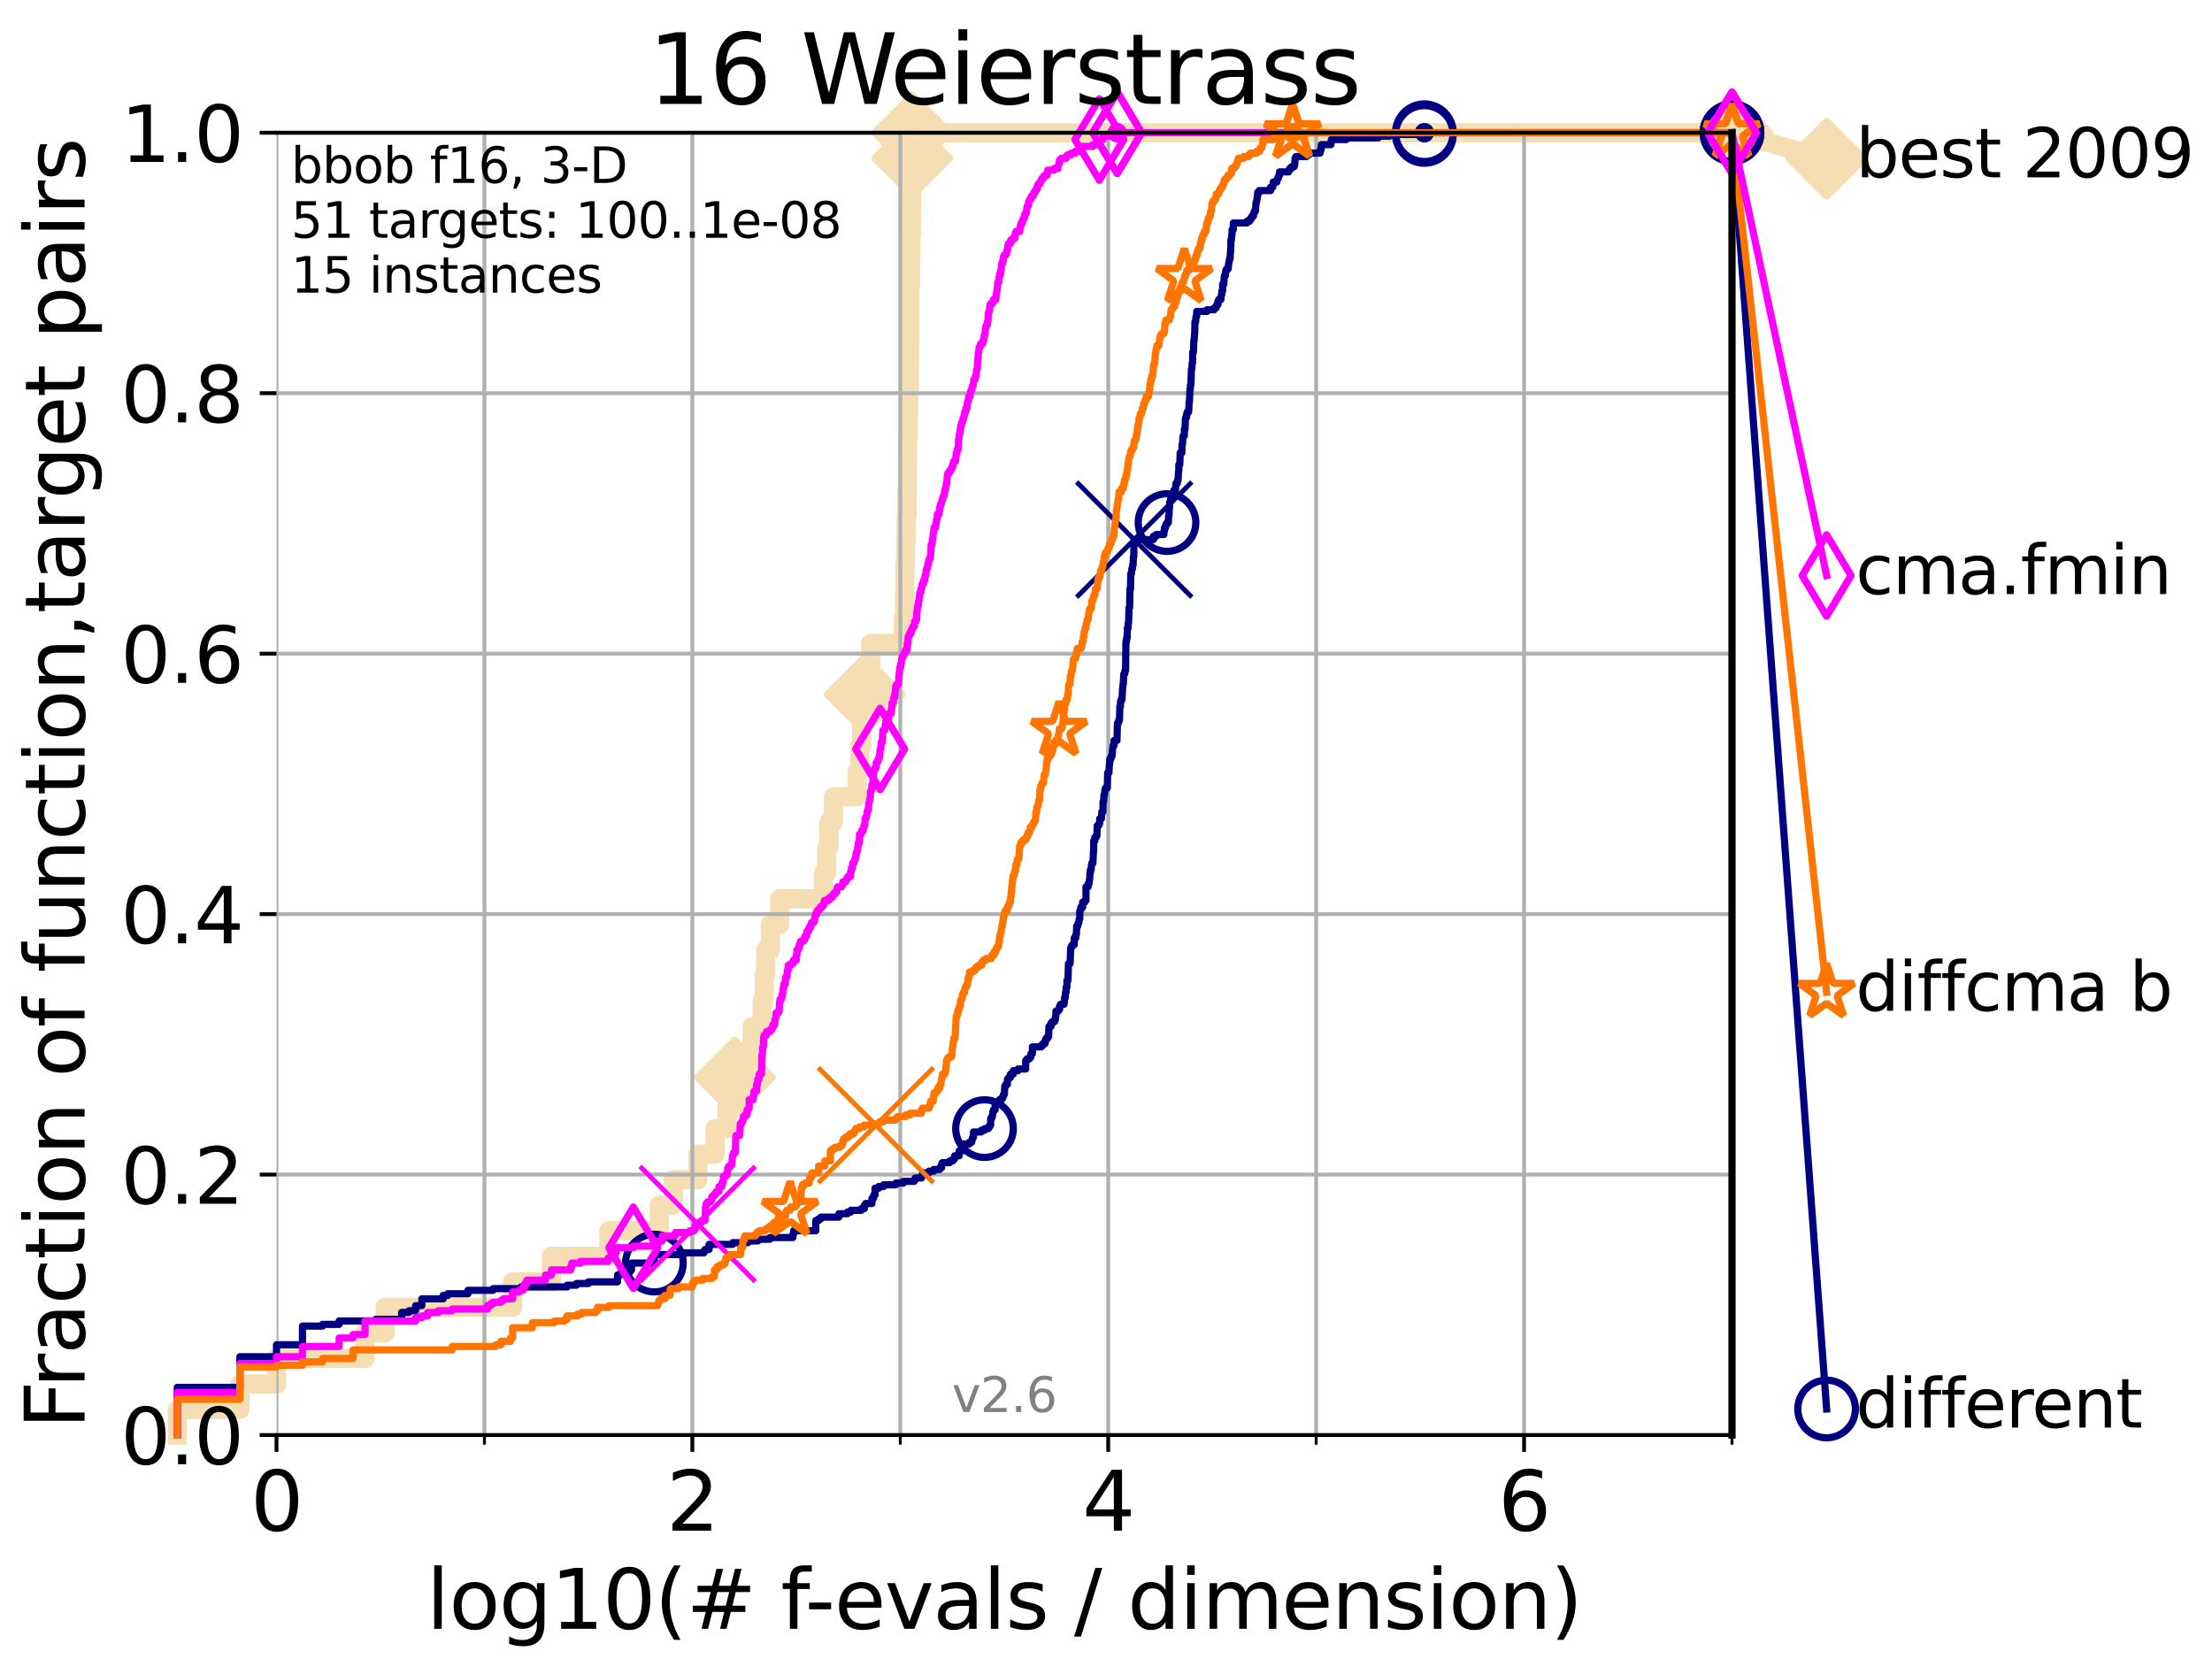 <?xml version="1.0" encoding="utf-8" standalone="no"?>
<!DOCTYPE svg PUBLIC "-//W3C//DTD SVG 1.1//EN"
  "http://www.w3.org/Graphics/SVG/1.1/DTD/svg11.dtd">
<svg height="345.6pt" version="1.1" viewBox="0 0 460.8 345.6" width="460.8pt" xmlns="http://www.w3.org/2000/svg" xmlns:xlink="http://www.w3.org/1999/xlink">
 <defs>
  <style type="text/css">*{stroke-linecap:butt;stroke-linejoin:round;}</style>
 </defs>
 <g id="figure_1">
  <g id="patch_1">
   <path d="M 0 345.6 
L 460.8 345.6 
L 460.8 0 
L 0 0 
z
" style="fill:#ffffff;"/>
  </g>
  <g id="axes_1">
   <g id="patch_2">
    <path d="M 57.6 298.944 
L 360.806 298.944 
L 360.806 27.648 
L 57.6 27.648 
z
" style="fill:#ffffff;"/>
   </g>
   <g id="line2d_1">
    <path d="M 36.933 298.944 
L 36.933 293.624 
L 49.973 293.624 
L 49.973 288.305 
L 57.6 288.305 
L 57.6 282.985 
L 76.051 282.985 
L 76.051 277.666 
L 80.249 277.666 
L 80.249 272.346 
L 106.791 272.346 
L 106.791 267.027 
L 114.872 267.027 
L 114.872 261.707 
L 126.836 261.707 
L 126.836 256.388 
L 137.341 256.388 
L 137.341 251.068 
L 140.266 251.068 
L 140.266 245.749 
L 145.386 245.749 
L 145.386 240.429 
L 148.972 240.429 
L 148.972 235.11 
L 151.478 235.11 
L 151.478 229.79 
L 153.072 229.79 
L 153.072 224.471 
L 155.322 224.471 
L 155.322 219.151 
L 156.697 219.151 
L 156.697 213.832 
L 158.804 213.832 
L 158.804 208.512 
L 159.176 208.512 
L 159.176 203.192 
L 159.513 203.192 
L 159.513 197.873 
L 160.489 197.873 
L 160.489 192.553 
L 162.421 192.553 
L 162.421 187.234 
L 171.538 187.234 
L 171.538 181.914 
L 172.201 181.914 
L 172.201 176.595 
L 172.705 176.595 
L 172.705 171.275 
L 173.621 171.275 
L 173.621 165.956 
L 178.593 165.956 
L 178.593 160.636 
L 179.101 160.636 
L 179.101 155.317 
L 179.49 155.317 
L 179.49 149.997 
L 180.115 149.997 
L 180.115 144.678 
L 180.665 144.678 
L 180.665 139.358 
L 181.366 139.358 
L 181.366 134.039 
L 188.168 134.039 
L 188.168 128.719 
L 188.434 128.719 
L 188.434 123.4 
L 188.511 123.4 
L 188.511 118.08 
L 188.654 118.08 
L 188.654 112.76 
L 188.783 112.76 
L 188.783 107.441 
L 188.953 107.441 
L 188.953 102.121 
L 189.017 102.121 
L 189.017 96.802 
L 189.086 96.802 
L 189.086 91.482 
L 189.23 91.482 
L 189.23 86.163 
L 189.304 86.163 
L 189.304 80.843 
L 189.43 80.843 
L 189.43 75.524 
L 189.469 75.524 
L 189.469 70.204 
L 189.503 70.204 
L 189.503 64.885 
L 189.531 64.885 
L 189.531 59.565 
L 189.683 59.565 
L 189.683 54.246 
L 189.756 54.246 
L 189.756 48.926 
L 189.85 48.926 
L 189.85 43.607 
L 189.917 43.607 
L 189.917 38.287 
L 189.983 38.287 
L 189.983 32.968 
L 190.049 32.968 
L 190.049 27.648 
L 360.806 27.648 
" style="fill:none;stroke:#f5deb3;stroke-linecap:square;stroke-width:4;"/>
   </g>
   <g id="line2d_2">
    <defs>
     <path d="M -0 7.778 
L 7.778 0 
L 0 -7.778 
L -7.778 -0 
z
" id="mb34074f18c" style="stroke:#f5deb3;stroke-linejoin:miter;stroke-width:1.5;"/>
    </defs>
    <g>
     <use style="fill:#f5deb3;stroke:#f5deb3;stroke-linejoin:miter;stroke-width:1.5;" x="153.072" xlink:href="#mb34074f18c" y="224.471"/>
     <use style="fill:#f5deb3;stroke:#f5deb3;stroke-linejoin:miter;stroke-width:1.5;" x="180.115" xlink:href="#mb34074f18c" y="144.678"/>
     <use style="fill:#f5deb3;stroke:#f5deb3;stroke-linejoin:miter;stroke-width:1.5;" x="190.049" xlink:href="#mb34074f18c" y="32.968"/>
     <use style="fill:#f5deb3;stroke:#f5deb3;stroke-linejoin:miter;stroke-width:1.5;" x="190.049" xlink:href="#mb34074f18c" y="27.648"/>
     <use style="fill:#f5deb3;stroke:#f5deb3;stroke-linejoin:miter;stroke-width:1.5;" x="190.049" xlink:href="#mb34074f18c" y="27.648"/>
     <use style="fill:#f5deb3;stroke:#f5deb3;stroke-linejoin:miter;stroke-width:1.5;" x="360.806" xlink:href="#mb34074f18c" y="27.648"/>
    </g>
   </g>
   <g id="line2d_3">
    <path style="fill:none;stroke:#f5deb3;stroke-linecap:square;stroke-width:4;"/>
    <g/>
   </g>
   <g id="line2d_4">
    <path d="M 360.806 27.648 
L 380.515 33.074 
" style="fill:none;stroke:#f5deb3;stroke-linecap:square;stroke-width:4;"/>
    <g>
     <use style="fill:#f5deb3;stroke:#f5deb3;stroke-linejoin:miter;stroke-width:1.5;" x="360.806" xlink:href="#mb34074f18c" y="27.648"/>
     <use style="fill:#f5deb3;stroke:#f5deb3;stroke-linejoin:miter;stroke-width:1.5;" x="380.515" xlink:href="#mb34074f18c" y="33.074"/>
    </g>
   </g>
   <g id="matplotlib.axis_1">
    <g id="xtick_1">
     <g id="line2d_5">
      <path clip-path="url(#p16cdbace55)" d="M 57.6 298.944 
L 57.6 27.648 
" style="fill:none;stroke:#b0b0b0;stroke-linecap:square;stroke-width:0.8;"/>
     </g>
     <g id="line2d_6">
      <defs>
       <path d="M 0 0 
L 0 3.5 
" id="m68993981f4" style="stroke:#000000;stroke-width:0.8;"/>
      </defs>
      <g>
       <use style="stroke:#000000;stroke-width:0.8;" x="57.6" xlink:href="#m68993981f4" y="298.944"/>
      </g>
     </g>
     <g id="text_1">
      <!-- 0 -->
      <g transform="translate(52.192 318.861)scale(0.17 -0.17)">
       <defs>
        <path d="M 2034 4250 
Q 1547 4250 1301 3770 
Q 1056 3291 1056 2328 
Q 1056 1369 1301 889 
Q 1547 409 2034 409 
Q 2525 409 2770 889 
Q 3016 1369 3016 2328 
Q 3016 3291 2770 3770 
Q 2525 4250 2034 4250 
z
M 2034 4750 
Q 2819 4750 3233 4129 
Q 3647 3509 3647 2328 
Q 3647 1150 3233 529 
Q 2819 -91 2034 -91 
Q 1250 -91 836 529 
Q 422 1150 422 2328 
Q 422 3509 836 4129 
Q 1250 4750 2034 4750 
z
" id="DejaVuSans-30" transform="scale(0.016)"/>
       </defs>
       <use xlink:href="#DejaVuSans-30"/>
      </g>
     </g>
    </g>
    <g id="xtick_2">
     <g id="line2d_7">
      <path clip-path="url(#p16cdbace55)" d="M 144.23 298.944 
L 144.23 27.648 
" style="fill:none;stroke:#b0b0b0;stroke-linecap:square;stroke-width:0.8;"/>
     </g>
     <g id="line2d_8">
      <g>
       <use style="stroke:#000000;stroke-width:0.8;" x="144.23" xlink:href="#m68993981f4" y="298.944"/>
      </g>
     </g>
     <g id="text_2">
      <!-- 2 -->
      <g transform="translate(138.822 318.861)scale(0.17 -0.17)">
       <defs>
        <path d="M 1228 531 
L 3431 531 
L 3431 0 
L 469 0 
L 469 531 
Q 828 903 1448 1529 
Q 2069 2156 2228 2338 
Q 2531 2678 2651 2914 
Q 2772 3150 2772 3378 
Q 2772 3750 2511 3984 
Q 2250 4219 1831 4219 
Q 1534 4219 1204 4116 
Q 875 4013 500 3803 
L 500 4441 
Q 881 4594 1212 4672 
Q 1544 4750 1819 4750 
Q 2544 4750 2975 4387 
Q 3406 4025 3406 3419 
Q 3406 3131 3298 2873 
Q 3191 2616 2906 2266 
Q 2828 2175 2409 1742 
Q 1991 1309 1228 531 
z
" id="DejaVuSans-32" transform="scale(0.016)"/>
       </defs>
       <use xlink:href="#DejaVuSans-32"/>
      </g>
     </g>
    </g>
    <g id="xtick_3">
     <g id="line2d_9">
      <path clip-path="url(#p16cdbace55)" d="M 230.861 298.944 
L 230.861 27.648 
" style="fill:none;stroke:#b0b0b0;stroke-linecap:square;stroke-width:0.8;"/>
     </g>
     <g id="line2d_10">
      <g>
       <use style="stroke:#000000;stroke-width:0.8;" x="230.861" xlink:href="#m68993981f4" y="298.944"/>
      </g>
     </g>
     <g id="text_3">
      <!-- 4 -->
      <g transform="translate(225.453 318.861)scale(0.17 -0.17)">
       <defs>
        <path d="M 2419 4116 
L 825 1625 
L 2419 1625 
L 2419 4116 
z
M 2253 4666 
L 3047 4666 
L 3047 1625 
L 3713 1625 
L 3713 1100 
L 3047 1100 
L 3047 0 
L 2419 0 
L 2419 1100 
L 313 1100 
L 313 1709 
L 2253 4666 
z
" id="DejaVuSans-34" transform="scale(0.016)"/>
       </defs>
       <use xlink:href="#DejaVuSans-34"/>
      </g>
     </g>
    </g>
    <g id="xtick_4">
     <g id="line2d_11">
      <path clip-path="url(#p16cdbace55)" d="M 317.491 298.944 
L 317.491 27.648 
" style="fill:none;stroke:#b0b0b0;stroke-linecap:square;stroke-width:0.8;"/>
     </g>
     <g id="line2d_12">
      <g>
       <use style="stroke:#000000;stroke-width:0.8;" x="317.491" xlink:href="#m68993981f4" y="298.944"/>
      </g>
     </g>
     <g id="text_4">
      <!-- 6 -->
      <g transform="translate(312.083 318.861)scale(0.17 -0.17)">
       <defs>
        <path d="M 2113 2584 
Q 1688 2584 1439 2293 
Q 1191 2003 1191 1497 
Q 1191 994 1439 701 
Q 1688 409 2113 409 
Q 2538 409 2786 701 
Q 3034 994 3034 1497 
Q 3034 2003 2786 2293 
Q 2538 2584 2113 2584 
z
M 3366 4563 
L 3366 3988 
Q 3128 4100 2886 4159 
Q 2644 4219 2406 4219 
Q 1781 4219 1451 3797 
Q 1122 3375 1075 2522 
Q 1259 2794 1537 2939 
Q 1816 3084 2150 3084 
Q 2853 3084 3261 2657 
Q 3669 2231 3669 1497 
Q 3669 778 3244 343 
Q 2819 -91 2113 -91 
Q 1303 -91 875 529 
Q 447 1150 447 2328 
Q 447 3434 972 4092 
Q 1497 4750 2381 4750 
Q 2619 4750 2861 4703 
Q 3103 4656 3366 4563 
z
" id="DejaVuSans-36" transform="scale(0.016)"/>
       </defs>
       <use xlink:href="#DejaVuSans-36"/>
      </g>
     </g>
    </g>
    <g id="xtick_5">
     <g id="line2d_13">
      <path clip-path="url(#p16cdbace55)" d="M 100.915 298.944 
L 100.915 27.648 
" style="fill:none;stroke:#b0b0b0;stroke-linecap:square;stroke-width:0.8;"/>
     </g>
     <g id="line2d_14">
      <defs>
       <path d="M 0 0 
L 0 2 
" id="m569f5bb6f5" style="stroke:#000000;stroke-width:0.6;"/>
      </defs>
      <g>
       <use style="stroke:#000000;stroke-width:0.6;" x="100.915" xlink:href="#m569f5bb6f5" y="298.944"/>
      </g>
     </g>
    </g>
    <g id="xtick_6">
     <g id="line2d_15">
      <path clip-path="url(#p16cdbace55)" d="M 187.546 298.944 
L 187.546 27.648 
" style="fill:none;stroke:#b0b0b0;stroke-linecap:square;stroke-width:0.8;"/>
     </g>
     <g id="line2d_16">
      <g>
       <use style="stroke:#000000;stroke-width:0.6;" x="187.546" xlink:href="#m569f5bb6f5" y="298.944"/>
      </g>
     </g>
    </g>
    <g id="xtick_7">
     <g id="line2d_17">
      <path clip-path="url(#p16cdbace55)" d="M 274.176 298.944 
L 274.176 27.648 
" style="fill:none;stroke:#b0b0b0;stroke-linecap:square;stroke-width:0.8;"/>
     </g>
     <g id="line2d_18">
      <g>
       <use style="stroke:#000000;stroke-width:0.6;" x="274.176" xlink:href="#m569f5bb6f5" y="298.944"/>
      </g>
     </g>
    </g>
    <g id="xtick_8">
     <g id="line2d_19">
      <path clip-path="url(#p16cdbace55)" d="M 360.806 298.944 
L 360.806 27.648 
" style="fill:none;stroke:#b0b0b0;stroke-linecap:square;stroke-width:0.8;"/>
     </g>
     <g id="line2d_20">
      <g>
       <use style="stroke:#000000;stroke-width:0.6;" x="360.806" xlink:href="#m569f5bb6f5" y="298.944"/>
      </g>
     </g>
    </g>
    <g id="text_5">
     <!-- log10(# f-evals / dimension) -->
     <g transform="translate(88.823 339.314)scale(0.17 -0.17)">
      <defs>
       <path d="M 603 4863 
L 1178 4863 
L 1178 0 
L 603 0 
L 603 4863 
z
" id="DejaVuSans-6c" transform="scale(0.016)"/>
       <path d="M 1959 3097 
Q 1497 3097 1228 2736 
Q 959 2375 959 1747 
Q 959 1119 1226 758 
Q 1494 397 1959 397 
Q 2419 397 2687 759 
Q 2956 1122 2956 1747 
Q 2956 2369 2687 2733 
Q 2419 3097 1959 3097 
z
M 1959 3584 
Q 2709 3584 3137 3096 
Q 3566 2609 3566 1747 
Q 3566 888 3137 398 
Q 2709 -91 1959 -91 
Q 1206 -91 779 398 
Q 353 888 353 1747 
Q 353 2609 779 3096 
Q 1206 3584 1959 3584 
z
" id="DejaVuSans-6f" transform="scale(0.016)"/>
       <path d="M 2906 1791 
Q 2906 2416 2648 2759 
Q 2391 3103 1925 3103 
Q 1463 3103 1205 2759 
Q 947 2416 947 1791 
Q 947 1169 1205 825 
Q 1463 481 1925 481 
Q 2391 481 2648 825 
Q 2906 1169 2906 1791 
z
M 3481 434 
Q 3481 -459 3084 -895 
Q 2688 -1331 1869 -1331 
Q 1566 -1331 1297 -1286 
Q 1028 -1241 775 -1147 
L 775 -588 
Q 1028 -725 1275 -790 
Q 1522 -856 1778 -856 
Q 2344 -856 2625 -561 
Q 2906 -266 2906 331 
L 2906 616 
Q 2728 306 2450 153 
Q 2172 0 1784 0 
Q 1141 0 747 490 
Q 353 981 353 1791 
Q 353 2603 747 3093 
Q 1141 3584 1784 3584 
Q 2172 3584 2450 3431 
Q 2728 3278 2906 2969 
L 2906 3500 
L 3481 3500 
L 3481 434 
z
" id="DejaVuSans-67" transform="scale(0.016)"/>
       <path d="M 794 531 
L 1825 531 
L 1825 4091 
L 703 3866 
L 703 4441 
L 1819 4666 
L 2450 4666 
L 2450 531 
L 3481 531 
L 3481 0 
L 794 0 
L 794 531 
z
" id="DejaVuSans-31" transform="scale(0.016)"/>
       <path d="M 1984 4856 
Q 1566 4138 1362 3434 
Q 1159 2731 1159 2009 
Q 1159 1288 1364 580 
Q 1569 -128 1984 -844 
L 1484 -844 
Q 1016 -109 783 600 
Q 550 1309 550 2009 
Q 550 2706 781 3412 
Q 1013 4119 1484 4856 
L 1984 4856 
z
" id="DejaVuSans-28" transform="scale(0.016)"/>
       <path d="M 3272 2816 
L 2363 2816 
L 2100 1772 
L 3016 1772 
L 3272 2816 
z
M 2803 4594 
L 2478 3297 
L 3391 3297 
L 3719 4594 
L 4219 4594 
L 3897 3297 
L 4872 3297 
L 4872 2816 
L 3775 2816 
L 3519 1772 
L 4513 1772 
L 4513 1294 
L 3397 1294 
L 3072 0 
L 2572 0 
L 2894 1294 
L 1978 1294 
L 1656 0 
L 1153 0 
L 1478 1294 
L 494 1294 
L 494 1772 
L 1594 1772 
L 1856 2816 
L 850 2816 
L 850 3297 
L 1978 3297 
L 2297 4594 
L 2803 4594 
z
" id="DejaVuSans-23" transform="scale(0.016)"/>
       <path id="DejaVuSans-20" transform="scale(0.016)"/>
       <path d="M 2375 4863 
L 2375 4384 
L 1825 4384 
Q 1516 4384 1395 4259 
Q 1275 4134 1275 3809 
L 1275 3500 
L 2222 3500 
L 2222 3053 
L 1275 3053 
L 1275 0 
L 697 0 
L 697 3053 
L 147 3053 
L 147 3500 
L 697 3500 
L 697 3744 
Q 697 4328 969 4595 
Q 1241 4863 1831 4863 
L 2375 4863 
z
" id="DejaVuSans-66" transform="scale(0.016)"/>
       <path d="M 313 2009 
L 1997 2009 
L 1997 1497 
L 313 1497 
L 313 2009 
z
" id="DejaVuSans-2d" transform="scale(0.016)"/>
       <path d="M 3597 1894 
L 3597 1613 
L 953 1613 
Q 991 1019 1311 708 
Q 1631 397 2203 397 
Q 2534 397 2845 478 
Q 3156 559 3463 722 
L 3463 178 
Q 3153 47 2828 -22 
Q 2503 -91 2169 -91 
Q 1331 -91 842 396 
Q 353 884 353 1716 
Q 353 2575 817 3079 
Q 1281 3584 2069 3584 
Q 2775 3584 3186 3129 
Q 3597 2675 3597 1894 
z
M 3022 2063 
Q 3016 2534 2758 2815 
Q 2500 3097 2075 3097 
Q 1594 3097 1305 2825 
Q 1016 2553 972 2059 
L 3022 2063 
z
" id="DejaVuSans-65" transform="scale(0.016)"/>
       <path d="M 191 3500 
L 800 3500 
L 1894 563 
L 2988 3500 
L 3597 3500 
L 2284 0 
L 1503 0 
L 191 3500 
z
" id="DejaVuSans-76" transform="scale(0.016)"/>
       <path d="M 2194 1759 
Q 1497 1759 1228 1600 
Q 959 1441 959 1056 
Q 959 750 1161 570 
Q 1363 391 1709 391 
Q 2188 391 2477 730 
Q 2766 1069 2766 1631 
L 2766 1759 
L 2194 1759 
z
M 3341 1997 
L 3341 0 
L 2766 0 
L 2766 531 
Q 2569 213 2275 61 
Q 1981 -91 1556 -91 
Q 1019 -91 701 211 
Q 384 513 384 1019 
Q 384 1609 779 1909 
Q 1175 2209 1959 2209 
L 2766 2209 
L 2766 2266 
Q 2766 2663 2505 2880 
Q 2244 3097 1772 3097 
Q 1472 3097 1187 3025 
Q 903 2953 641 2809 
L 641 3341 
Q 956 3463 1253 3523 
Q 1550 3584 1831 3584 
Q 2591 3584 2966 3190 
Q 3341 2797 3341 1997 
z
" id="DejaVuSans-61" transform="scale(0.016)"/>
       <path d="M 2834 3397 
L 2834 2853 
Q 2591 2978 2328 3040 
Q 2066 3103 1784 3103 
Q 1356 3103 1142 2972 
Q 928 2841 928 2578 
Q 928 2378 1081 2264 
Q 1234 2150 1697 2047 
L 1894 2003 
Q 2506 1872 2764 1633 
Q 3022 1394 3022 966 
Q 3022 478 2636 193 
Q 2250 -91 1575 -91 
Q 1294 -91 989 -36 
Q 684 19 347 128 
L 347 722 
Q 666 556 975 473 
Q 1284 391 1588 391 
Q 1994 391 2212 530 
Q 2431 669 2431 922 
Q 2431 1156 2273 1281 
Q 2116 1406 1581 1522 
L 1381 1569 
Q 847 1681 609 1914 
Q 372 2147 372 2553 
Q 372 3047 722 3315 
Q 1072 3584 1716 3584 
Q 2034 3584 2315 3537 
Q 2597 3491 2834 3397 
z
" id="DejaVuSans-73" transform="scale(0.016)"/>
       <path d="M 1625 4666 
L 2156 4666 
L 531 -594 
L 0 -594 
L 1625 4666 
z
" id="DejaVuSans-2f" transform="scale(0.016)"/>
       <path d="M 2906 2969 
L 2906 4863 
L 3481 4863 
L 3481 0 
L 2906 0 
L 2906 525 
Q 2725 213 2448 61 
Q 2172 -91 1784 -91 
Q 1150 -91 751 415 
Q 353 922 353 1747 
Q 353 2572 751 3078 
Q 1150 3584 1784 3584 
Q 2172 3584 2448 3432 
Q 2725 3281 2906 2969 
z
M 947 1747 
Q 947 1113 1208 752 
Q 1469 391 1925 391 
Q 2381 391 2643 752 
Q 2906 1113 2906 1747 
Q 2906 2381 2643 2742 
Q 2381 3103 1925 3103 
Q 1469 3103 1208 2742 
Q 947 2381 947 1747 
z
" id="DejaVuSans-64" transform="scale(0.016)"/>
       <path d="M 603 3500 
L 1178 3500 
L 1178 0 
L 603 0 
L 603 3500 
z
M 603 4863 
L 1178 4863 
L 1178 4134 
L 603 4134 
L 603 4863 
z
" id="DejaVuSans-69" transform="scale(0.016)"/>
       <path d="M 3328 2828 
Q 3544 3216 3844 3400 
Q 4144 3584 4550 3584 
Q 5097 3584 5394 3201 
Q 5691 2819 5691 2113 
L 5691 0 
L 5113 0 
L 5113 2094 
Q 5113 2597 4934 2840 
Q 4756 3084 4391 3084 
Q 3944 3084 3684 2787 
Q 3425 2491 3425 1978 
L 3425 0 
L 2847 0 
L 2847 2094 
Q 2847 2600 2669 2842 
Q 2491 3084 2119 3084 
Q 1678 3084 1418 2786 
Q 1159 2488 1159 1978 
L 1159 0 
L 581 0 
L 581 3500 
L 1159 3500 
L 1159 2956 
Q 1356 3278 1631 3431 
Q 1906 3584 2284 3584 
Q 2666 3584 2933 3390 
Q 3200 3197 3328 2828 
z
" id="DejaVuSans-6d" transform="scale(0.016)"/>
       <path d="M 3513 2113 
L 3513 0 
L 2938 0 
L 2938 2094 
Q 2938 2591 2744 2837 
Q 2550 3084 2163 3084 
Q 1697 3084 1428 2787 
Q 1159 2491 1159 1978 
L 1159 0 
L 581 0 
L 581 3500 
L 1159 3500 
L 1159 2956 
Q 1366 3272 1645 3428 
Q 1925 3584 2291 3584 
Q 2894 3584 3203 3211 
Q 3513 2838 3513 2113 
z
" id="DejaVuSans-6e" transform="scale(0.016)"/>
       <path d="M 513 4856 
L 1013 4856 
Q 1481 4119 1714 3412 
Q 1947 2706 1947 2009 
Q 1947 1309 1714 600 
Q 1481 -109 1013 -844 
L 513 -844 
Q 928 -128 1133 580 
Q 1338 1288 1338 2009 
Q 1338 2731 1133 3434 
Q 928 4138 513 4856 
z
" id="DejaVuSans-29" transform="scale(0.016)"/>
      </defs>
      <use xlink:href="#DejaVuSans-6c"/>
      <use x="27.783" xlink:href="#DejaVuSans-6f"/>
      <use x="88.965" xlink:href="#DejaVuSans-67"/>
      <use x="152.441" xlink:href="#DejaVuSans-31"/>
      <use x="216.064" xlink:href="#DejaVuSans-30"/>
      <use x="279.688" xlink:href="#DejaVuSans-28"/>
      <use x="318.701" xlink:href="#DejaVuSans-23"/>
      <use x="402.49" xlink:href="#DejaVuSans-20"/>
      <use x="434.277" xlink:href="#DejaVuSans-66"/>
      <use x="463.982" xlink:href="#DejaVuSans-2d"/>
      <use x="500.066" xlink:href="#DejaVuSans-65"/>
      <use x="561.59" xlink:href="#DejaVuSans-76"/>
      <use x="620.77" xlink:href="#DejaVuSans-61"/>
      <use x="682.049" xlink:href="#DejaVuSans-6c"/>
      <use x="709.832" xlink:href="#DejaVuSans-73"/>
      <use x="761.932" xlink:href="#DejaVuSans-20"/>
      <use x="793.719" xlink:href="#DejaVuSans-2f"/>
      <use x="827.41" xlink:href="#DejaVuSans-20"/>
      <use x="859.197" xlink:href="#DejaVuSans-64"/>
      <use x="922.674" xlink:href="#DejaVuSans-69"/>
      <use x="950.457" xlink:href="#DejaVuSans-6d"/>
      <use x="1047.869" xlink:href="#DejaVuSans-65"/>
      <use x="1109.393" xlink:href="#DejaVuSans-6e"/>
      <use x="1172.771" xlink:href="#DejaVuSans-73"/>
      <use x="1224.871" xlink:href="#DejaVuSans-69"/>
      <use x="1252.654" xlink:href="#DejaVuSans-6f"/>
      <use x="1313.836" xlink:href="#DejaVuSans-6e"/>
      <use x="1377.215" xlink:href="#DejaVuSans-29"/>
     </g>
    </g>
   </g>
   <g id="matplotlib.axis_2">
    <g id="ytick_1">
     <g id="line2d_21">
      <path clip-path="url(#p16cdbace55)" d="M 57.6 298.944 
L 360.806 298.944 
" style="fill:none;stroke:#b0b0b0;stroke-linecap:square;stroke-width:0.8;"/>
     </g>
     <g id="line2d_22">
      <defs>
       <path d="M 0 0 
L -3.5 0 
" id="m12264a9019" style="stroke:#000000;stroke-width:0.8;"/>
      </defs>
      <g>
       <use style="stroke:#000000;stroke-width:0.8;" x="57.6" xlink:href="#m12264a9019" y="298.944"/>
      </g>
     </g>
     <g id="text_6">
      <!-- 0.0 -->
      <g transform="translate(25.155 305.023)scale(0.16 -0.16)">
       <defs>
        <path d="M 684 794 
L 1344 794 
L 1344 0 
L 684 0 
L 684 794 
z
" id="DejaVuSans-2e" transform="scale(0.016)"/>
       </defs>
       <use xlink:href="#DejaVuSans-30"/>
       <use x="63.623" xlink:href="#DejaVuSans-2e"/>
       <use x="95.41" xlink:href="#DejaVuSans-30"/>
      </g>
     </g>
    </g>
    <g id="ytick_2">
     <g id="line2d_23">
      <path clip-path="url(#p16cdbace55)" d="M 57.6 244.685 
L 360.806 244.685 
" style="fill:none;stroke:#b0b0b0;stroke-linecap:square;stroke-width:0.8;"/>
     </g>
     <g id="line2d_24">
      <g>
       <use style="stroke:#000000;stroke-width:0.8;" x="57.6" xlink:href="#m12264a9019" y="244.685"/>
      </g>
     </g>
     <g id="text_7">
      <!-- 0.2 -->
      <g transform="translate(25.155 250.764)scale(0.16 -0.16)">
       <use xlink:href="#DejaVuSans-30"/>
       <use x="63.623" xlink:href="#DejaVuSans-2e"/>
       <use x="95.41" xlink:href="#DejaVuSans-32"/>
      </g>
     </g>
    </g>
    <g id="ytick_3">
     <g id="line2d_25">
      <path clip-path="url(#p16cdbace55)" d="M 57.6 190.426 
L 360.806 190.426 
" style="fill:none;stroke:#b0b0b0;stroke-linecap:square;stroke-width:0.8;"/>
     </g>
     <g id="line2d_26">
      <g>
       <use style="stroke:#000000;stroke-width:0.8;" x="57.6" xlink:href="#m12264a9019" y="190.426"/>
      </g>
     </g>
     <g id="text_8">
      <!-- 0.4 -->
      <g transform="translate(25.155 196.504)scale(0.16 -0.16)">
       <use xlink:href="#DejaVuSans-30"/>
       <use x="63.623" xlink:href="#DejaVuSans-2e"/>
       <use x="95.41" xlink:href="#DejaVuSans-34"/>
      </g>
     </g>
    </g>
    <g id="ytick_4">
     <g id="line2d_27">
      <path clip-path="url(#p16cdbace55)" d="M 57.6 136.166 
L 360.806 136.166 
" style="fill:none;stroke:#b0b0b0;stroke-linecap:square;stroke-width:0.8;"/>
     </g>
     <g id="line2d_28">
      <g>
       <use style="stroke:#000000;stroke-width:0.8;" x="57.6" xlink:href="#m12264a9019" y="136.166"/>
      </g>
     </g>
     <g id="text_9">
      <!-- 0.6 -->
      <g transform="translate(25.155 142.245)scale(0.16 -0.16)">
       <use xlink:href="#DejaVuSans-30"/>
       <use x="63.623" xlink:href="#DejaVuSans-2e"/>
       <use x="95.41" xlink:href="#DejaVuSans-36"/>
      </g>
     </g>
    </g>
    <g id="ytick_5">
     <g id="line2d_29">
      <path clip-path="url(#p16cdbace55)" d="M 57.6 81.907 
L 360.806 81.907 
" style="fill:none;stroke:#b0b0b0;stroke-linecap:square;stroke-width:0.8;"/>
     </g>
     <g id="line2d_30">
      <g>
       <use style="stroke:#000000;stroke-width:0.8;" x="57.6" xlink:href="#m12264a9019" y="81.907"/>
      </g>
     </g>
     <g id="text_10">
      <!-- 0.8 -->
      <g transform="translate(25.155 87.986)scale(0.16 -0.16)">
       <defs>
        <path d="M 2034 2216 
Q 1584 2216 1326 1975 
Q 1069 1734 1069 1313 
Q 1069 891 1326 650 
Q 1584 409 2034 409 
Q 2484 409 2743 651 
Q 3003 894 3003 1313 
Q 3003 1734 2745 1975 
Q 2488 2216 2034 2216 
z
M 1403 2484 
Q 997 2584 770 2862 
Q 544 3141 544 3541 
Q 544 4100 942 4425 
Q 1341 4750 2034 4750 
Q 2731 4750 3128 4425 
Q 3525 4100 3525 3541 
Q 3525 3141 3298 2862 
Q 3072 2584 2669 2484 
Q 3125 2378 3379 2068 
Q 3634 1759 3634 1313 
Q 3634 634 3220 271 
Q 2806 -91 2034 -91 
Q 1263 -91 848 271 
Q 434 634 434 1313 
Q 434 1759 690 2068 
Q 947 2378 1403 2484 
z
M 1172 3481 
Q 1172 3119 1398 2916 
Q 1625 2713 2034 2713 
Q 2441 2713 2670 2916 
Q 2900 3119 2900 3481 
Q 2900 3844 2670 4047 
Q 2441 4250 2034 4250 
Q 1625 4250 1398 4047 
Q 1172 3844 1172 3481 
z
" id="DejaVuSans-38" transform="scale(0.016)"/>
       </defs>
       <use xlink:href="#DejaVuSans-30"/>
       <use x="63.623" xlink:href="#DejaVuSans-2e"/>
       <use x="95.41" xlink:href="#DejaVuSans-38"/>
      </g>
     </g>
    </g>
    <g id="ytick_6">
     <g id="line2d_31">
      <path clip-path="url(#p16cdbace55)" d="M 57.6 27.648 
L 360.806 27.648 
" style="fill:none;stroke:#b0b0b0;stroke-linecap:square;stroke-width:0.8;"/>
     </g>
     <g id="line2d_32">
      <g>
       <use style="stroke:#000000;stroke-width:0.8;" x="57.6" xlink:href="#m12264a9019" y="27.648"/>
      </g>
     </g>
     <g id="text_11">
      <!-- 1.0 -->
      <g transform="translate(25.155 33.727)scale(0.16 -0.16)">
       <use xlink:href="#DejaVuSans-31"/>
       <use x="63.623" xlink:href="#DejaVuSans-2e"/>
       <use x="95.41" xlink:href="#DejaVuSans-30"/>
      </g>
     </g>
    </g>
    <g id="text_12">
     <!-- Fraction of function,target pairs -->
     <g transform="translate(17.62 297.681)rotate(-90)scale(0.17 -0.17)">
      <defs>
       <path d="M 628 4666 
L 3309 4666 
L 3309 4134 
L 1259 4134 
L 1259 2759 
L 3109 2759 
L 3109 2228 
L 1259 2228 
L 1259 0 
L 628 0 
L 628 4666 
z
" id="DejaVuSans-46" transform="scale(0.016)"/>
       <path d="M 2631 2963 
Q 2534 3019 2420 3045 
Q 2306 3072 2169 3072 
Q 1681 3072 1420 2755 
Q 1159 2438 1159 1844 
L 1159 0 
L 581 0 
L 581 3500 
L 1159 3500 
L 1159 2956 
Q 1341 3275 1631 3429 
Q 1922 3584 2338 3584 
Q 2397 3584 2469 3576 
Q 2541 3569 2628 3553 
L 2631 2963 
z
" id="DejaVuSans-72" transform="scale(0.016)"/>
       <path d="M 3122 3366 
L 3122 2828 
Q 2878 2963 2633 3030 
Q 2388 3097 2138 3097 
Q 1578 3097 1268 2742 
Q 959 2388 959 1747 
Q 959 1106 1268 751 
Q 1578 397 2138 397 
Q 2388 397 2633 464 
Q 2878 531 3122 666 
L 3122 134 
Q 2881 22 2623 -34 
Q 2366 -91 2075 -91 
Q 1284 -91 818 406 
Q 353 903 353 1747 
Q 353 2603 823 3093 
Q 1294 3584 2113 3584 
Q 2378 3584 2631 3529 
Q 2884 3475 3122 3366 
z
" id="DejaVuSans-63" transform="scale(0.016)"/>
       <path d="M 1172 4494 
L 1172 3500 
L 2356 3500 
L 2356 3053 
L 1172 3053 
L 1172 1153 
Q 1172 725 1289 603 
Q 1406 481 1766 481 
L 2356 481 
L 2356 0 
L 1766 0 
Q 1100 0 847 248 
Q 594 497 594 1153 
L 594 3053 
L 172 3053 
L 172 3500 
L 594 3500 
L 594 4494 
L 1172 4494 
z
" id="DejaVuSans-74" transform="scale(0.016)"/>
       <path d="M 544 1381 
L 544 3500 
L 1119 3500 
L 1119 1403 
Q 1119 906 1312 657 
Q 1506 409 1894 409 
Q 2359 409 2629 706 
Q 2900 1003 2900 1516 
L 2900 3500 
L 3475 3500 
L 3475 0 
L 2900 0 
L 2900 538 
Q 2691 219 2414 64 
Q 2138 -91 1772 -91 
Q 1169 -91 856 284 
Q 544 659 544 1381 
z
M 1991 3584 
L 1991 3584 
z
" id="DejaVuSans-75" transform="scale(0.016)"/>
       <path d="M 750 794 
L 1409 794 
L 1409 256 
L 897 -744 
L 494 -744 
L 750 256 
L 750 794 
z
" id="DejaVuSans-2c" transform="scale(0.016)"/>
       <path d="M 1159 525 
L 1159 -1331 
L 581 -1331 
L 581 3500 
L 1159 3500 
L 1159 2969 
Q 1341 3281 1617 3432 
Q 1894 3584 2278 3584 
Q 2916 3584 3314 3078 
Q 3713 2572 3713 1747 
Q 3713 922 3314 415 
Q 2916 -91 2278 -91 
Q 1894 -91 1617 61 
Q 1341 213 1159 525 
z
M 3116 1747 
Q 3116 2381 2855 2742 
Q 2594 3103 2138 3103 
Q 1681 3103 1420 2742 
Q 1159 2381 1159 1747 
Q 1159 1113 1420 752 
Q 1681 391 2138 391 
Q 2594 391 2855 752 
Q 3116 1113 3116 1747 
z
" id="DejaVuSans-70" transform="scale(0.016)"/>
      </defs>
      <use xlink:href="#DejaVuSans-46"/>
      <use x="50.27" xlink:href="#DejaVuSans-72"/>
      <use x="91.383" xlink:href="#DejaVuSans-61"/>
      <use x="152.662" xlink:href="#DejaVuSans-63"/>
      <use x="207.643" xlink:href="#DejaVuSans-74"/>
      <use x="246.852" xlink:href="#DejaVuSans-69"/>
      <use x="274.635" xlink:href="#DejaVuSans-6f"/>
      <use x="335.816" xlink:href="#DejaVuSans-6e"/>
      <use x="399.195" xlink:href="#DejaVuSans-20"/>
      <use x="430.982" xlink:href="#DejaVuSans-6f"/>
      <use x="492.164" xlink:href="#DejaVuSans-66"/>
      <use x="527.369" xlink:href="#DejaVuSans-20"/>
      <use x="559.156" xlink:href="#DejaVuSans-66"/>
      <use x="594.361" xlink:href="#DejaVuSans-75"/>
      <use x="657.74" xlink:href="#DejaVuSans-6e"/>
      <use x="721.119" xlink:href="#DejaVuSans-63"/>
      <use x="776.1" xlink:href="#DejaVuSans-74"/>
      <use x="815.309" xlink:href="#DejaVuSans-69"/>
      <use x="843.092" xlink:href="#DejaVuSans-6f"/>
      <use x="904.273" xlink:href="#DejaVuSans-6e"/>
      <use x="967.652" xlink:href="#DejaVuSans-2c"/>
      <use x="999.439" xlink:href="#DejaVuSans-74"/>
      <use x="1038.648" xlink:href="#DejaVuSans-61"/>
      <use x="1099.928" xlink:href="#DejaVuSans-72"/>
      <use x="1139.291" xlink:href="#DejaVuSans-67"/>
      <use x="1202.768" xlink:href="#DejaVuSans-65"/>
      <use x="1264.291" xlink:href="#DejaVuSans-74"/>
      <use x="1303.5" xlink:href="#DejaVuSans-20"/>
      <use x="1335.287" xlink:href="#DejaVuSans-70"/>
      <use x="1398.764" xlink:href="#DejaVuSans-61"/>
      <use x="1460.043" xlink:href="#DejaVuSans-69"/>
      <use x="1487.826" xlink:href="#DejaVuSans-72"/>
      <use x="1528.939" xlink:href="#DejaVuSans-73"/>
     </g>
    </g>
   </g>
   <g id="line2d_33">
    <defs>
     <path d="M 0 1.5 
C 0.398 1.5 0.779 1.342 1.061 1.061 
C 1.342 0.779 1.5 0.398 1.5 0 
C 1.5 -0.398 1.342 -0.779 1.061 -1.061 
C 0.779 -1.342 0.398 -1.5 0 -1.5 
C -0.398 -1.5 -0.779 -1.342 -1.061 -1.061 
C -1.342 -0.779 -1.5 -0.398 -1.5 0 
C -1.5 0.398 -1.342 0.779 -1.061 1.061 
C -0.779 1.342 -0.398 1.5 0 1.5 
z
" id="m5c7645bbe0" style="stroke:#f5deb3;"/>
    </defs>
    <g>
     <use style="fill:#f5deb3;stroke:#f5deb3;" x="190.049" xlink:href="#m5c7645bbe0" y="27.648"/>
     <use style="fill:#f5deb3;stroke:#f5deb3;" x="190.049" xlink:href="#m5c7645bbe0" y="27.648"/>
    </g>
   </g>
   <g id="line2d_34">
    <defs>
     <path d="M 0 1.5 
C 0.398 1.5 0.779 1.342 1.061 1.061 
C 1.342 0.779 1.5 0.398 1.5 0 
C 1.5 -0.398 1.342 -0.779 1.061 -1.061 
C 0.779 -1.342 0.398 -1.5 0 -1.5 
C -0.398 -1.5 -0.779 -1.342 -1.061 -1.061 
C -1.342 -0.779 -1.5 -0.398 -1.5 0 
C -1.5 0.398 -1.342 0.779 -1.061 1.061 
C -0.779 1.342 -0.398 1.5 0 1.5 
z
" id="m3ced3a3be0" style="stroke:#000080;"/>
    </defs>
    <g>
     <use style="fill:#000080;stroke:#000080;" x="296.723" xlink:href="#m3ced3a3be0" y="27.648"/>
     <use style="fill:#000080;stroke:#000080;" x="296.723" xlink:href="#m3ced3a3be0" y="27.648"/>
    </g>
   </g>
   <g id="line2d_35">
    <path d="M 36.933 298.944 
L 36.933 289.014 
L 49.973 289.014 
L 49.973 282.631 
L 57.6 282.631 
L 57.6 280.148 
L 63.012 280.148 
L 63.012 276.247 
L 67.209 276.247 
L 67.209 275.893 
L 70.639 275.893 
L 70.639 275.183 
L 78.267 275.183 
L 78.267 274.829 
L 83.678 274.829 
L 83.678 273.41 
L 85.184 273.41 
L 85.184 273.056 
L 86.578 273.056 
L 86.578 271.992 
L 87.876 271.992 
L 87.876 270.573 
L 92.323 270.573 
L 92.323 269.864 
L 93.288 269.864 
L 93.288 269.509 
L 97.485 269.509 
L 97.485 268.8 
L 102.708 268.8 
L 102.708 268.445 
L 108.543 268.445 
L 108.543 268.091 
L 118.152 268.091 
L 118.152 267.736 
L 120.059 267.736 
L 120.059 267.381 
L 122.599 267.381 
L 122.599 267.027 
L 128.643 267.027 
L 128.643 265.608 
L 129.209 265.608 
L 129.209 265.254 
L 130.553 265.254 
L 130.553 264.899 
L 131.316 264.899 
L 131.316 264.544 
L 131.564 264.544 
L 131.564 263.126 
L 136.319 263.126 
L 136.319 261.353 
L 142.456 261.353 
L 142.456 260.998 
L 146.64 260.998 
L 146.64 260.643 
L 146.86 260.643 
L 146.86 260.289 
L 147.712 260.289 
L 147.712 259.225 
L 152.636 259.225 
L 152.636 258.87 
L 155.803 258.87 
L 155.803 258.516 
L 157.856 258.516 
L 157.856 258.161 
L 160.357 258.161 
L 160.357 257.806 
L 165.167 257.806 
L 165.167 257.097 
L 165.331 257.097 
L 165.331 256.388 
L 169.945 256.388 
L 169.945 254.26 
L 170.542 254.26 
L 170.542 253.905 
L 171.001 253.905 
L 171.001 253.551 
L 174.768 253.551 
L 174.768 252.841 
L 176.56 252.841 
L 176.56 252.487 
L 177.244 252.487 
L 177.244 252.132 
L 179.413 252.132 
L 179.413 251.778 
L 180.059 251.778 
L 180.059 251.068 
L 180.318 251.068 
L 180.318 250.714 
L 181.634 250.714 
L 181.634 249.65 
L 181.974 249.65 
L 182.025 248.94 
L 182.292 248.94 
L 182.292 247.522 
L 183.056 247.522 
L 183.056 247.167 
L 184.078 247.167 
L 184.078 246.813 
L 186.6 246.813 
L 186.6 246.458 
L 188.181 246.458 
L 188.181 246.103 
L 190.451 246.103 
L 190.451 245.749 
L 190.664 245.749 
L 190.664 245.394 
L 191.968 245.394 
L 191.968 245.039 
L 192.126 245.039 
L 192.214 244.33 
L 193.509 244.33 
L 193.509 243.976 
L 194.505 243.976 
L 194.505 243.621 
L 195.778 243.621 
L 195.778 243.266 
L 196.147 243.266 
L 196.147 242.557 
L 196.289 242.557 
L 196.289 242.202 
L 197.838 242.202 
L 197.838 241.848 
L 198.473 241.848 
L 198.473 241.493 
L 198.807 241.493 
L 198.862 240.784 
L 199.814 240.784 
L 199.814 239.72 
L 200.569 239.72 
L 200.569 238.656 
L 200.732 238.656 
L 200.732 238.301 
L 201.942 238.301 
L 201.942 237.947 
L 202.42 237.947 
L 202.528 237.237 
L 202.635 237.237 
L 202.635 236.883 
L 202.798 236.883 
L 202.798 235.819 
L 204.395 235.819 
L 204.395 235.464 
L 205.093 235.464 
L 205.093 235.11 
L 205.909 235.11 
L 205.909 234.755 
L 206.172 234.755 
L 206.172 234.4 
L 206.371 234.4 
L 206.371 232.982 
L 206.591 232.982 
L 206.591 232.627 
L 206.732 232.627 
L 206.831 231.563 
L 206.957 231.563 
L 206.957 231.209 
L 207.298 231.209 
L 207.298 229.79 
L 208.214 229.79 
L 208.214 229.081 
L 208.664 229.081 
L 208.664 228.726 
L 208.92 228.726 
L 209.028 228.017 
L 209.219 228.017 
L 209.322 226.244 
L 209.53 226.244 
L 209.53 225.889 
L 209.87 225.889 
L 209.87 224.825 
L 210.106 224.825 
L 210.106 224.471 
L 210.491 224.471 
L 210.491 223.761 
L 211.085 223.761 
L 211.085 223.052 
L 212.067 223.052 
L 212.067 222.697 
L 213.666 222.697 
L 213.666 220.924 
L 213.97 220.924 
L 213.97 220.57 
L 214.489 220.57 
L 214.489 220.215 
L 214.754 220.215 
L 214.754 219.506 
L 215.064 219.506 
L 215.064 218.087 
L 216.942 218.087 
L 216.942 217.733 
L 217.281 217.733 
L 217.281 217.378 
L 217.717 217.378 
L 217.765 216.669 
L 217.92 216.669 
L 217.92 216.314 
L 218.227 216.314 
L 218.227 215.959 
L 218.445 215.959 
L 218.512 213.832 
L 218.943 213.832 
L 218.943 213.122 
L 219.294 213.122 
L 219.294 212.768 
L 219.729 212.768 
L 219.729 212.413 
L 219.847 212.413 
L 219.874 211.704 
L 219.961 211.704 
L 219.973 210.64 
L 220.471 210.64 
L 220.471 210.285 
L 220.738 210.285 
L 220.738 209.576 
L 220.932 209.576 
L 220.932 209.221 
L 221.662 209.221 
L 221.768 208.157 
L 221.776 208.157 
L 221.776 207.803 
L 221.926 207.803 
L 221.944 206.739 
L 222.09 206.739 
L 222.09 205.675 
L 222.264 205.675 
L 222.264 204.256 
L 222.48 204.256 
L 222.584 200.71 
L 222.925 200.71 
L 223.032 197.518 
L 223.159 197.518 
L 223.159 197.164 
L 223.362 197.164 
L 223.362 196.809 
L 223.783 196.809 
L 223.79 195.39 
L 224.109 195.39 
L 224.109 194.681 
L 224.233 194.681 
L 224.297 192.908 
L 224.516 192.908 
L 224.607 192.199 
L 224.746 192.199 
L 224.8 191.49 
L 224.924 191.49 
L 224.94 189.716 
L 225.087 189.716 
L 225.152 189.007 
L 225.527 189.007 
L 225.527 187.943 
L 225.982 187.943 
L 225.982 187.589 
L 226.228 187.589 
L 226.229 184.751 
L 226.664 184.751 
L 226.73 184.042 
L 226.894 184.042 
L 226.984 182.978 
L 227.015 182.978 
L 227.047 181.914 
L 227.141 181.914 
L 227.141 181.205 
L 227.297 181.205 
L 227.376 180.141 
L 227.451 180.141 
L 227.451 179.787 
L 227.68 179.787 
L 227.784 177.304 
L 227.834 177.304 
L 227.84 175.176 
L 228.059 175.176 
L 228.059 174.467 
L 228.344 174.467 
L 228.344 174.112 
L 228.515 174.112 
L 228.572 171.985 
L 228.914 171.985 
L 228.914 171.63 
L 229.063 171.63 
L 229.085 170.566 
L 229.434 170.566 
L 229.529 169.147 
L 229.76 169.147 
L 229.784 167.02 
L 229.916 167.02 
L 229.965 165.601 
L 230.078 165.601 
L 230.186 164.537 
L 230.277 164.537 
L 230.277 164.183 
L 230.676 164.183 
L 230.747 160.991 
L 231.013 160.991 
L 231.098 159.218 
L 231.177 159.218 
L 231.177 158.154 
L 231.4 158.154 
L 231.4 157.799 
L 231.544 157.799 
L 231.544 157.445 
L 231.667 157.445 
L 231.776 156.026 
L 231.788 156.026 
L 231.87 155.317 
L 232.071 155.317 
L 232.071 154.253 
L 232.684 154.253 
L 232.777 150.706 
L 232.942 150.706 
L 232.942 150.352 
L 233.069 150.352 
L 233.069 149.997 
L 233.214 149.997 
L 233.281 147.16 
L 233.419 147.16 
L 233.419 146.096 
L 233.55 146.096 
L 233.55 145.742 
L 233.735 145.742 
L 233.841 143.614 
L 233.851 143.614 
L 233.948 142.55 
L 234 142.55 
L 234.103 140.422 
L 234.291 140.422 
L 234.333 139.713 
L 234.476 139.713 
L 234.55 133.684 
L 234.666 133.684 
L 234.666 132.975 
L 234.789 132.975 
L 234.856 130.847 
L 234.984 130.847 
L 235.032 129.783 
L 235.102 129.783 
L 235.2 126.591 
L 235.319 126.591 
L 235.384 122.69 
L 235.503 122.69 
L 235.56 119.499 
L 235.693 119.499 
L 235.794 118.435 
L 235.932 118.435 
L 235.932 117.725 
L 236.047 117.725 
L 236.107 115.952 
L 236.193 115.952 
L 236.231 112.406 
L 240.287 112.406 
L 240.287 111.697 
L 240.867 111.697 
L 240.867 111.342 
L 242.461 111.342 
L 242.461 110.633 
L 242.582 110.633 
L 242.582 109.923 
L 242.81 109.923 
L 242.881 109.214 
L 243.111 109.214 
L 243.111 108.859 
L 243.397 108.859 
L 243.433 107.441 
L 243.533 107.441 
L 243.589 105.668 
L 243.659 105.668 
L 243.659 104.604 
L 243.804 104.604 
L 243.881 103.895 
L 244.094 103.895 
L 244.094 102.831 
L 244.492 102.831 
L 244.544 102.121 
L 244.868 102.121 
L 244.959 100.703 
L 245.253 100.703 
L 245.3 99.994 
L 245.419 99.994 
L 245.508 98.22 
L 245.567 98.22 
L 245.567 96.802 
L 245.768 96.802 
L 245.858 94.319 
L 246.207 94.319 
L 246.246 92.546 
L 246.341 92.546 
L 246.406 91.128 
L 246.474 91.128 
L 246.474 90.773 
L 246.726 90.773 
L 246.734 89.355 
L 246.87 89.355 
L 246.941 87.227 
L 247.038 87.227 
L 247.038 86.872 
L 247.203 86.872 
L 247.208 86.163 
L 247.333 86.163 
L 247.333 85.808 
L 247.624 85.808 
L 247.725 83.68 
L 247.783 83.68 
L 247.88 81.198 
L 247.944 81.198 
L 248.005 80.134 
L 248.091 80.134 
L 248.19 76.942 
L 248.263 76.942 
L 248.372 75.524 
L 248.445 75.524 
L 248.467 73.396 
L 248.603 73.396 
L 248.696 70.914 
L 248.76 70.914 
L 248.859 69.495 
L 248.878 69.495 
L 248.938 67.013 
L 249.079 67.013 
L 249.147 65.949 
L 249.285 65.949 
L 249.295 64.885 
L 251.43 64.885 
L 251.43 64.53 
L 252.909 64.53 
L 252.909 64.175 
L 253.294 64.175 
L 253.294 63.821 
L 253.477 63.821 
L 253.477 63.466 
L 253.721 63.466 
L 253.721 62.757 
L 253.871 62.757 
L 253.871 62.402 
L 254.329 62.402 
L 254.439 61.338 
L 254.531 61.338 
L 254.532 60.629 
L 254.698 60.629 
L 254.698 59.211 
L 254.945 59.211 
L 255.015 57.792 
L 255.056 57.792 
L 255.056 57.437 
L 255.259 57.437 
L 255.351 56.373 
L 255.498 56.373 
L 255.498 56.019 
L 255.851 56.019 
L 255.937 54.955 
L 255.98 54.955 
L 256.081 54.246 
L 256.137 54.246 
L 256.137 53.891 
L 256.25 53.891 
L 256.321 52.472 
L 256.369 52.472 
L 256.425 49.99 
L 256.534 49.99 
L 256.595 48.926 
L 256.654 48.926 
L 256.654 47.862 
L 256.919 47.862 
L 256.931 46.444 
L 259.741 46.444 
L 259.741 46.089 
L 260.305 46.089 
L 260.305 45.734 
L 260.577 45.734 
L 260.577 45.38 
L 260.798 45.38 
L 260.798 45.025 
L 261.108 45.025 
L 261.175 44.316 
L 261.331 44.316 
L 261.331 43.961 
L 261.543 43.961 
L 261.654 42.188 
L 261.755 42.188 
L 261.839 41.479 
L 261.882 41.479 
L 261.933 40.77 
L 262.005 40.77 
L 262.014 40.06 
L 262.317 40.06 
L 262.317 39.706 
L 264.689 39.706 
L 264.689 38.996 
L 265.145 38.996 
L 265.24 37.932 
L 265.983 37.932 
L 266.075 37.223 
L 266.274 37.223 
L 266.274 36.869 
L 266.405 36.869 
L 266.405 36.514 
L 266.54 36.514 
L 266.548 35.805 
L 268.443 35.805 
L 268.443 35.45 
L 268.643 35.45 
L 268.643 35.095 
L 269.046 35.095 
L 269.046 34.741 
L 269.587 34.741 
L 269.587 34.386 
L 269.7 34.386 
L 269.782 32.968 
L 269.979 32.968 
L 269.979 32.613 
L 272.182 32.613 
L 272.182 32.258 
L 272.665 32.258 
L 272.665 31.904 
L 274.995 31.904 
L 275.042 31.194 
L 275.222 31.194 
L 275.26 30.13 
L 277.256 30.13 
L 277.349 29.067 
L 280.469 29.067 
L 280.469 28.712 
L 287.141 28.712 
L 287.141 28.357 
L 289.496 28.357 
L 289.496 28.003 
L 296.723 28.003 
L 296.723 27.648 
L 360.806 27.648 
L 360.806 27.648 
" style="fill:none;stroke:#000080;stroke-linecap:square;stroke-width:1.5;"/>
   </g>
   <g id="line2d_36">
    <defs>
     <path d="M 0 6 
C 1.591 6 3.117 5.368 4.243 4.243 
C 5.368 3.117 6 1.591 6 0 
C 6 -1.591 5.368 -3.117 4.243 -4.243 
C 3.117 -5.368 1.591 -6 0 -6 
C -1.591 -6 -3.117 -5.368 -4.243 -4.243 
C -5.368 -3.117 -6 -1.591 -6 0 
C -6 1.591 -5.368 3.117 -4.243 4.243 
C -3.117 5.368 -1.591 6 0 6 
z
" id="m6efb040313" style="stroke:#000080;stroke-width:1.5;"/>
    </defs>
    <g>
     <use style="fill-opacity:0;stroke:#000080;stroke-width:1.5;" x="136.319" xlink:href="#m6efb040313" y="263.126"/>
     <use style="fill-opacity:0;stroke:#000080;stroke-width:1.5;" x="205.093" xlink:href="#m6efb040313" y="235.11"/>
     <use style="fill-opacity:0;stroke:#000080;stroke-width:1.5;" x="243.111" xlink:href="#m6efb040313" y="108.859"/>
     <use style="fill-opacity:0;stroke:#000080;stroke-width:1.5;" x="296.723" xlink:href="#m6efb040313" y="28.003"/>
     <use style="fill-opacity:0;stroke:#000080;stroke-width:1.5;" x="296.723" xlink:href="#m6efb040313" y="27.648"/>
     <use style="fill-opacity:0;stroke:#000080;stroke-width:1.5;" x="360.806" xlink:href="#m6efb040313" y="27.648"/>
    </g>
   </g>
   <g id="line2d_37">
    <path style="fill:none;stroke:#000080;stroke-linecap:square;stroke-width:1.5;"/>
    <g/>
   </g>
   <g id="line2d_38">
    <path clip-path="url(#p16cdbace55)" d="M 236.282 112.406 
" style="fill:none;stroke:#000080;stroke-linecap:square;stroke-width:1.5;"/>
    <defs>
     <path d="M -12 12 
L 12 -12 
M -12 -12 
L 12 12 
" id="m7bb01eece4" style="stroke:#000080;"/>
    </defs>
    <g clip-path="url(#p16cdbace55)">
     <use style="fill:#000080;stroke:#000080;" x="236.282" xlink:href="#m7bb01eece4" y="112.406"/>
    </g>
   </g>
   <g id="line2d_39">
    <defs>
     <path d="M 0 1.5 
C 0.398 1.5 0.779 1.342 1.061 1.061 
C 1.342 0.779 1.5 0.398 1.5 0 
C 1.5 -0.398 1.342 -0.779 1.061 -1.061 
C 0.779 -1.342 0.398 -1.5 0 -1.5 
C -0.398 -1.5 -0.779 -1.342 -1.061 -1.061 
C -1.342 -0.779 -1.5 -0.398 -1.5 0 
C -1.5 0.398 -1.342 0.779 -1.061 1.061 
C -0.779 1.342 -0.398 1.5 0 1.5 
z
" id="m1531902adf" style="stroke:#ff00ff;"/>
    </defs>
    <g>
     <use style="fill:#ff00ff;stroke:#ff00ff;" x="232.732" xlink:href="#m1531902adf" y="27.648"/>
     <use style="fill:#ff00ff;stroke:#ff00ff;" x="232.732" xlink:href="#m1531902adf" y="27.648"/>
    </g>
   </g>
   <g id="line2d_40">
    <path d="M 36.933 298.944 
L 36.933 290.078 
L 49.973 290.078 
L 49.973 284.049 
L 57.6 284.049 
L 57.6 282.631 
L 63.012 282.631 
L 63.012 280.503 
L 70.639 280.503 
L 70.639 278.73 
L 73.539 278.73 
L 73.539 278.021 
L 76.051 278.021 
L 76.051 275.183 
L 86.578 275.183 
L 86.578 274.474 
L 87.876 274.474 
L 87.876 274.12 
L 89.09 274.12 
L 89.09 273.41 
L 91.306 273.41 
L 91.306 273.056 
L 94.206 273.056 
L 94.206 272.701 
L 101.532 272.701 
L 101.532 271.992 
L 102.129 271.992 
L 102.129 271.637 
L 102.708 271.637 
L 102.708 271.282 
L 104.345 271.282 
L 104.345 270.928 
L 104.86 270.928 
L 104.86 270.573 
L 106.791 270.573 
L 106.791 269.155 
L 108.12 269.155 
L 108.12 268.8 
L 108.956 268.8 
L 108.956 268.091 
L 109.361 268.091 
L 109.361 267.381 
L 109.757 267.381 
L 109.757 266.672 
L 113.638 266.672 
L 113.638 265.608 
L 114.872 265.608 
L 114.872 264.544 
L 118.89 264.544 
L 118.89 263.835 
L 119.129 263.835 
L 119.129 263.126 
L 120.944 263.126 
L 120.944 262.771 
L 126.677 262.771 
L 126.677 262.062 
L 127.304 262.062 
L 127.304 260.998 
L 128.354 260.998 
L 128.354 259.934 
L 131.929 259.934 
L 131.929 259.579 
L 136.603 259.579 
L 136.603 258.87 
L 137.341 258.87 
L 137.341 258.516 
L 137.963 258.516 
L 137.963 257.452 
L 140.65 257.452 
L 140.725 256.742 
L 143.722 256.742 
L 143.722 256.388 
L 144.603 256.388 
L 144.603 256.033 
L 144.847 256.033 
L 144.847 255.324 
L 144.968 255.324 
L 144.968 254.969 
L 145.678 254.969 
L 145.678 254.615 
L 146.137 254.615 
L 146.137 254.26 
L 146.86 254.26 
L 146.968 251.423 
L 147.13 251.423 
L 147.13 250.714 
L 147.397 250.714 
L 147.397 250.359 
L 148.074 250.359 
L 148.074 250.004 
L 148.277 250.004 
L 148.277 249.295 
L 148.628 249.295 
L 148.628 248.94 
L 148.972 248.94 
L 148.972 248.586 
L 149.214 248.586 
L 149.214 248.231 
L 149.783 248.231 
L 149.783 247.167 
L 150.38 247.167 
L 150.38 246.458 
L 150.56 246.458 
L 150.56 246.103 
L 150.694 246.103 
L 150.694 245.039 
L 151.177 245.039 
L 151.177 244.685 
L 151.52 244.685 
L 151.605 243.266 
L 151.858 243.266 
L 151.858 242.912 
L 152.23 242.912 
L 152.23 242.557 
L 152.475 242.557 
L 152.555 241.138 
L 152.596 241.138 
L 152.596 240.784 
L 152.716 240.784 
L 152.716 240.429 
L 152.835 240.429 
L 152.835 240.075 
L 153.189 240.075 
L 153.267 236.883 
L 153.344 236.883 
L 153.344 236.528 
L 154.101 236.528 
L 154.212 234.046 
L 154.505 234.046 
L 154.505 233.691 
L 154.686 233.691 
L 154.686 233.336 
L 154.829 233.336 
L 154.829 232.627 
L 155.183 232.627 
L 155.183 232.273 
L 155.633 232.273 
L 155.633 231.209 
L 155.871 231.209 
L 155.871 230.854 
L 156.072 230.854 
L 156.072 229.081 
L 156.89 229.081 
L 156.89 228.372 
L 157.017 228.372 
L 157.081 227.308 
L 157.581 227.308 
L 157.611 225.889 
L 157.795 225.889 
L 157.856 224.825 
L 158.128 224.825 
L 158.158 223.761 
L 158.63 223.761 
L 158.688 219.86 
L 158.804 219.86 
L 158.891 218.087 
L 159.034 218.087 
L 159.091 215.959 
L 159.204 215.959 
L 159.204 215.605 
L 159.707 215.605 
L 159.707 214.895 
L 160.357 214.895 
L 160.357 214.541 
L 160.725 214.541 
L 160.725 214.186 
L 160.959 214.186 
L 161.01 213.477 
L 161.367 213.477 
L 161.442 212.413 
L 161.542 212.413 
L 161.617 211.704 
L 161.667 211.704 
L 161.667 210.994 
L 162.157 210.994 
L 162.157 210.64 
L 162.325 210.64 
L 162.373 208.867 
L 162.492 208.867 
L 162.492 208.157 
L 162.775 208.157 
L 162.775 207.803 
L 162.915 207.803 
L 162.938 207.093 
L 163.054 207.093 
L 163.123 206.03 
L 163.192 206.03 
L 163.192 205.675 
L 163.306 205.675 
L 163.306 204.966 
L 163.599 204.966 
L 163.666 203.547 
L 163.91 203.547 
L 164.02 202.129 
L 164.194 202.129 
L 164.194 201.065 
L 164.771 201.065 
L 164.771 200.71 
L 165.249 200.71 
L 165.27 200.001 
L 165.894 200.001 
L 165.894 198.937 
L 166.013 198.937 
L 166.013 197.873 
L 166.306 197.873 
L 166.306 197.518 
L 166.461 197.518 
L 166.48 196.809 
L 166.69 196.809 
L 166.766 196.1 
L 167.325 196.1 
L 167.325 195.745 
L 167.635 195.745 
L 167.671 195.036 
L 168.011 195.036 
L 168.117 193.972 
L 168.448 193.972 
L 168.517 193.263 
L 168.842 193.263 
L 168.91 192.553 
L 169.044 192.553 
L 169.044 192.199 
L 169.492 192.199 
L 169.492 191.844 
L 169.687 191.844 
L 169.784 190.78 
L 169.865 190.78 
L 169.865 190.426 
L 170.151 190.426 
L 170.183 189.716 
L 170.604 189.716 
L 170.604 189.362 
L 170.819 189.362 
L 170.819 189.007 
L 171.197 189.007 
L 171.197 188.652 
L 171.552 188.652 
L 171.552 188.298 
L 171.669 188.298 
L 171.727 187.589 
L 172.51 187.589 
L 172.51 187.234 
L 172.965 187.234 
L 172.965 186.879 
L 173.422 186.879 
L 173.422 186.525 
L 173.634 186.525 
L 173.634 186.17 
L 174.024 186.17 
L 174.024 185.815 
L 174.317 185.815 
L 174.368 185.106 
L 174.444 185.106 
L 174.444 184.751 
L 175.316 184.751 
L 175.316 184.397 
L 175.555 184.397 
L 175.614 183.688 
L 176.185 183.688 
L 176.185 183.333 
L 176.379 183.333 
L 176.379 182.978 
L 176.605 182.978 
L 176.605 182.624 
L 177.146 182.624 
L 177.19 181.56 
L 177.342 181.56 
L 177.352 180.85 
L 177.567 180.85 
L 177.631 179.787 
L 177.894 179.787 
L 177.894 179.432 
L 178.02 179.432 
L 178.02 179.077 
L 178.165 179.077 
L 178.257 178.368 
L 178.329 178.368 
L 178.339 177.659 
L 178.472 177.659 
L 178.472 177.304 
L 178.604 177.304 
L 178.664 176.595 
L 178.724 176.595 
L 178.824 175.531 
L 179.013 175.531 
L 179.062 173.758 
L 179.413 173.758 
L 179.5 173.048 
L 179.777 173.048 
L 179.777 172.694 
L 179.89 172.694 
L 179.984 171.985 
L 180.152 171.985 
L 180.217 170.566 
L 180.364 170.566 
L 180.364 170.211 
L 180.52 170.211 
L 180.629 169.147 
L 180.737 169.147 
L 180.737 168.793 
L 180.899 168.793 
L 180.97 167.374 
L 181.05 167.374 
L 181.147 166.665 
L 181.209 166.665 
L 181.287 165.956 
L 181.322 165.956 
L 181.331 164.892 
L 181.47 164.892 
L 181.47 164.537 
L 181.582 164.537 
L 181.625 163.473 
L 181.762 163.473 
L 181.864 162.764 
L 181.89 162.764 
L 182 160.991 
L 182.033 160.991 
L 182.075 160.282 
L 182.292 160.282 
L 182.292 159.927 
L 182.523 159.927 
L 182.547 158.863 
L 182.743 158.863 
L 182.743 158.508 
L 182.928 158.508 
L 182.928 158.154 
L 183.08 158.154 
L 183.08 157.799 
L 183.23 157.799 
L 183.324 156.381 
L 183.348 156.381 
L 183.348 156.026 
L 183.496 156.026 
L 183.574 154.607 
L 183.782 154.607 
L 183.881 152.834 
L 183.896 152.834 
L 183.927 152.125 
L 184.318 152.125 
L 184.422 151.416 
L 184.429 151.416 
L 184.496 150.352 
L 184.621 150.352 
L 184.621 149.997 
L 185.034 149.997 
L 185.112 149.288 
L 185.191 149.288 
L 185.276 148.579 
L 185.668 148.579 
L 185.716 147.515 
L 185.799 147.515 
L 185.827 146.451 
L 186.072 146.451 
L 186.174 145.387 
L 186.342 145.387 
L 186.375 144.678 
L 186.455 144.678 
L 186.528 143.614 
L 186.6 143.614 
L 186.6 142.904 
L 186.791 142.904 
L 186.791 142.55 
L 187.178 142.55 
L 187.268 140.777 
L 187.306 140.777 
L 187.401 139.358 
L 187.451 139.358 
L 187.451 139.003 
L 187.627 139.003 
L 187.633 138.294 
L 187.745 138.294 
L 187.85 137.23 
L 187.943 137.23 
L 187.943 136.876 
L 188.114 136.876 
L 188.114 136.521 
L 188.271 136.521 
L 188.271 136.166 
L 188.523 136.166 
L 188.624 135.457 
L 188.947 135.457 
L 188.988 134.039 
L 189.103 134.039 
L 189.184 132.62 
L 189.35 132.62 
L 189.35 132.265 
L 189.497 132.265 
L 189.497 131.911 
L 189.784 131.911 
L 189.839 131.202 
L 190.032 131.202 
L 190.032 130.847 
L 190.18 130.847 
L 190.18 130.492 
L 190.478 130.492 
L 190.537 129.428 
L 190.797 129.428 
L 190.797 129.074 
L 190.96 129.074 
L 191.007 127.301 
L 191.08 127.301 
L 191.131 126.237 
L 191.276 126.237 
L 191.358 125.173 
L 191.455 125.173 
L 191.521 124.109 
L 191.602 124.109 
L 191.617 123.4 
L 191.823 123.4 
L 191.833 122.69 
L 192.007 122.69 
L 192.106 121.626 
L 192.38 121.626 
L 192.394 120.917 
L 192.64 120.917 
L 192.702 119.853 
L 192.877 119.853 
L 192.943 118.789 
L 193.028 118.789 
L 193.028 118.435 
L 193.186 118.435 
L 193.261 117.725 
L 193.307 117.725 
L 193.307 117.371 
L 193.459 117.371 
L 193.463 116.661 
L 193.627 116.661 
L 193.627 116.307 
L 193.821 116.307 
L 193.929 114.534 
L 193.951 114.534 
L 193.96 113.47 
L 194.155 113.47 
L 194.243 112.406 
L 194.313 112.406 
L 194.418 110.987 
L 194.475 110.987 
L 194.583 109.923 
L 194.899 109.923 
L 195.005 108.859 
L 195.064 108.859 
L 195.085 108.15 
L 195.206 108.15 
L 195.261 107.086 
L 195.635 107.086 
L 195.701 106.377 
L 195.757 106.377 
L 195.762 105.668 
L 195.887 105.668 
L 195.943 104.958 
L 196.115 104.958 
L 196.202 104.249 
L 196.301 104.249 
L 196.407 103.54 
L 196.563 103.54 
L 196.563 103.185 
L 196.686 103.185 
L 196.783 102.476 
L 196.813 102.476 
L 196.813 102.121 
L 196.943 102.121 
L 197.012 101.412 
L 197.072 101.412 
L 197.155 100.703 
L 197.238 100.703 
L 197.346 98.93 
L 197.457 98.93 
L 197.457 98.575 
L 197.726 98.575 
L 197.726 98.22 
L 197.972 98.22 
L 197.972 97.866 
L 198.159 97.866 
L 198.159 97.511 
L 198.364 97.511 
L 198.364 97.157 
L 198.508 97.157 
L 198.568 96.447 
L 198.676 96.447 
L 198.676 96.093 
L 199.043 96.093 
L 199.152 95.029 
L 199.193 95.029 
L 199.199 94.319 
L 199.374 94.319 
L 199.404 93.61 
L 199.6 93.61 
L 199.689 91.482 
L 199.748 91.482 
L 199.856 90.418 
L 199.944 90.418 
L 200.028 89.355 
L 200.141 89.355 
L 200.144 88.645 
L 200.294 88.645 
L 200.361 87.936 
L 200.487 87.936 
L 200.591 87.227 
L 200.744 87.227 
L 200.818 86.517 
L 200.92 86.517 
L 200.976 85.808 
L 201.177 85.808 
L 201.189 85.099 
L 201.425 85.099 
L 201.467 84.035 
L 201.556 84.035 
L 201.556 83.68 
L 201.696 83.68 
L 201.778 82.616 
L 202.088 82.616 
L 202.171 81.553 
L 202.303 81.553 
L 202.303 81.198 
L 202.457 81.198 
L 202.508 80.489 
L 202.683 80.489 
L 202.784 79.779 
L 202.814 79.779 
L 202.859 79.07 
L 203.143 79.07 
L 203.198 78.361 
L 203.331 78.361 
L 203.396 77.297 
L 203.452 77.297 
L 203.452 76.942 
L 203.576 76.942 
L 203.682 74.814 
L 203.728 74.814 
L 203.807 73.396 
L 203.881 73.396 
L 203.96 72.332 
L 204.171 72.332 
L 204.266 71.623 
L 204.705 71.623 
L 204.767 70.914 
L 204.94 70.914 
L 205.024 69.85 
L 205.143 69.85 
L 205.251 68.786 
L 205.265 68.786 
L 205.321 68.076 
L 205.491 68.076 
L 205.491 67.722 
L 205.676 67.722 
L 205.707 67.013 
L 205.805 67.013 
L 205.871 65.239 
L 205.975 65.239 
L 205.975 64.885 
L 206.109 64.885 
L 206.209 63.821 
L 206.226 63.821 
L 206.226 63.466 
L 206.498 63.466 
L 206.498 63.112 
L 206.856 63.112 
L 206.943 62.402 
L 207.466 62.402 
L 207.512 61.338 
L 207.587 61.338 
L 207.697 60.274 
L 207.738 60.274 
L 207.839 58.856 
L 208.04 58.856 
L 208.088 57.792 
L 208.221 57.792 
L 208.229 57.083 
L 208.445 57.083 
L 208.453 56.373 
L 208.56 56.373 
L 208.622 54.955 
L 208.845 54.955 
L 208.896 54.246 
L 209.008 54.246 
L 209.024 53.536 
L 209.132 53.536 
L 209.132 53.182 
L 209.485 53.182 
L 209.485 52.827 
L 209.728 52.827 
L 209.772 52.118 
L 209.897 52.118 
L 209.952 51.054 
L 210.087 51.054 
L 210.087 50.699 
L 210.524 50.699 
L 210.567 49.99 
L 210.986 49.99 
L 210.986 49.635 
L 211.414 49.635 
L 211.495 48.571 
L 211.637 48.571 
L 211.637 48.217 
L 212.442 48.217 
L 212.527 47.153 
L 212.659 47.153 
L 212.735 46.444 
L 212.975 46.444 
L 213.078 45.734 
L 213.254 45.734 
L 213.254 45.38 
L 213.44 45.38 
L 213.459 44.67 
L 213.646 44.67 
L 213.646 44.316 
L 213.813 44.316 
L 213.91 43.252 
L 214.015 43.252 
L 214.015 42.897 
L 214.232 42.897 
L 214.256 42.188 
L 214.35 42.188 
L 214.35 41.833 
L 214.531 41.833 
L 214.531 41.479 
L 214.748 41.479 
L 214.748 41.124 
L 214.961 41.124 
L 214.961 40.77 
L 215.31 40.77 
L 215.377 40.06 
L 215.642 40.06 
L 215.642 39.706 
L 215.87 39.706 
L 215.87 39.351 
L 216.092 39.351 
L 216.114 38.642 
L 216.321 38.642 
L 216.321 38.287 
L 216.631 38.287 
L 216.631 37.932 
L 216.828 37.932 
L 216.828 37.578 
L 216.999 37.578 
L 216.999 37.223 
L 217.277 37.223 
L 217.277 36.869 
L 217.589 36.869 
L 217.589 36.514 
L 218.125 36.514 
L 218.229 35.805 
L 218.251 35.805 
L 218.251 35.45 
L 219.58 35.45 
L 219.58 35.095 
L 220.393 35.095 
L 220.476 34.386 
L 220.558 34.386 
L 220.558 34.031 
L 220.679 34.031 
L 220.714 33.322 
L 221.099 33.322 
L 221.099 32.968 
L 222.06 32.968 
L 222.06 32.613 
L 222.367 32.613 
L 222.367 32.258 
L 223.106 32.258 
L 223.106 31.904 
L 223.988 31.904 
L 223.988 31.549 
L 225.208 31.549 
L 225.237 30.84 
L 225.446 30.84 
L 225.446 30.485 
L 227.649 30.485 
L 227.649 30.13 
L 228.464 30.13 
L 228.464 29.776 
L 228.65 29.776 
L 228.65 29.421 
L 229.016 29.421 
L 229.016 29.067 
L 229.786 29.067 
L 229.811 28.357 
L 232.673 28.357 
L 232.732 27.648 
L 360.806 27.648 
L 360.806 27.648 
" style="fill:none;stroke:#ff00ff;stroke-linecap:square;stroke-width:1.5;"/>
   </g>
   <g id="line2d_41">
    <defs>
     <path d="M -0 8.485 
L 5.091 0 
L 0 -8.485 
L -5.091 -0 
z
" id="md72f95e5d9" style="stroke:#ff00ff;stroke-linejoin:miter;stroke-width:1.5;"/>
    </defs>
    <g>
     <use style="fill-opacity:0;stroke:#ff00ff;stroke-linejoin:miter;stroke-width:1.5;" x="131.929" xlink:href="#md72f95e5d9" y="259.934"/>
     <use style="fill-opacity:0;stroke:#ff00ff;stroke-linejoin:miter;stroke-width:1.5;" x="183.348" xlink:href="#md72f95e5d9" y="156.026"/>
     <use style="fill-opacity:0;stroke:#ff00ff;stroke-linejoin:miter;stroke-width:1.5;" x="229.016" xlink:href="#md72f95e5d9" y="29.067"/>
     <use style="fill-opacity:0;stroke:#ff00ff;stroke-linejoin:miter;stroke-width:1.5;" x="232.732" xlink:href="#md72f95e5d9" y="27.648"/>
     <use style="fill-opacity:0;stroke:#ff00ff;stroke-linejoin:miter;stroke-width:1.5;" x="232.732" xlink:href="#md72f95e5d9" y="27.648"/>
     <use style="fill-opacity:0;stroke:#ff00ff;stroke-linejoin:miter;stroke-width:1.5;" x="360.806" xlink:href="#md72f95e5d9" y="27.648"/>
    </g>
   </g>
   <g id="line2d_42">
    <path style="fill:none;stroke:#ff00ff;stroke-linecap:square;stroke-width:1.5;"/>
    <g/>
   </g>
   <g id="line2d_43">
    <path clip-path="url(#p16cdbace55)" d="M 145.327 254.969 
" style="fill:none;stroke:#ff00ff;stroke-linecap:square;stroke-width:1.5;"/>
    <defs>
     <path d="M -12 12 
L 12 -12 
M -12 -12 
L 12 12 
" id="me33ace7f8b" style="stroke:#ff00ff;"/>
    </defs>
    <g clip-path="url(#p16cdbace55)">
     <use style="fill:#ff00ff;stroke:#ff00ff;" x="145.327" xlink:href="#me33ace7f8b" y="254.969"/>
    </g>
   </g>
   <g id="line2d_44">
    <defs>
     <path d="M 0 1.5 
C 0.398 1.5 0.779 1.342 1.061 1.061 
C 1.342 0.779 1.5 0.398 1.5 0 
C 1.5 -0.398 1.342 -0.779 1.061 -1.061 
C 0.779 -1.342 0.398 -1.5 0 -1.5 
C -0.398 -1.5 -0.779 -1.342 -1.061 -1.061 
C -1.342 -0.779 -1.5 -0.398 -1.5 0 
C -1.5 0.398 -1.342 0.779 -1.061 1.061 
C -0.779 1.342 -0.398 1.5 0 1.5 
z
" id="ma5f520488d" style="stroke:#ff7500;"/>
    </defs>
    <g>
     <use style="fill:#ff7500;stroke:#ff7500;" x="269.267" xlink:href="#ma5f520488d" y="27.648"/>
     <use style="fill:#ff7500;stroke:#ff7500;" x="269.267" xlink:href="#ma5f520488d" y="27.648"/>
    </g>
   </g>
   <g id="line2d_45">
    <path d="M 36.933 298.944 
L 36.933 291.497 
L 49.973 291.497 
L 49.973 284.759 
L 57.6 284.759 
L 57.6 284.404 
L 63.012 284.404 
L 63.012 283.695 
L 67.209 283.695 
L 67.209 282.985 
L 73.539 282.985 
L 73.539 281.212 
L 94.206 281.212 
L 94.206 280.503 
L 103.27 280.503 
L 103.27 280.148 
L 104.345 280.148 
L 104.345 279.439 
L 106.327 279.439 
L 106.327 278.73 
L 106.791 278.73 
L 106.791 276.602 
L 110.897 276.602 
L 110.897 275.538 
L 115.46 275.538 
L 115.46 275.183 
L 117.644 275.183 
L 117.644 274.829 
L 118.152 274.829 
L 118.152 274.12 
L 120.284 274.12 
L 120.284 273.765 
L 121.159 273.765 
L 121.159 273.41 
L 124.12 273.41 
L 124.12 273.056 
L 124.482 273.056 
L 124.482 272.346 
L 126.836 272.346 
L 126.836 271.992 
L 136.975 271.992 
L 136.975 271.637 
L 137.159 271.637 
L 137.25 270.928 
L 137.61 270.928 
L 137.61 270.573 
L 138.481 270.573 
L 138.481 269.864 
L 139.556 269.864 
L 139.637 268.445 
L 141.393 268.445 
L 141.393 268.091 
L 144.23 268.091 
L 144.23 267.381 
L 144.418 267.381 
L 144.418 267.027 
L 144.725 267.027 
L 144.725 266.672 
L 146.418 266.672 
L 146.418 266.318 
L 148.327 266.318 
L 148.327 265.963 
L 148.825 265.963 
L 148.825 264.544 
L 149.31 264.544 
L 149.406 263.835 
L 150.061 263.835 
L 150.061 263.48 
L 150.783 263.48 
L 150.783 263.126 
L 151.09 263.126 
L 151.133 262.417 
L 151.22 262.417 
L 151.22 262.062 
L 151.563 262.062 
L 151.563 261.707 
L 152.189 261.707 
L 152.189 261.353 
L 154.286 261.353 
L 154.286 259.934 
L 154.686 259.934 
L 154.758 258.516 
L 154.9 258.516 
L 154.9 258.161 
L 155.148 258.161 
L 155.148 257.452 
L 157.395 257.452 
L 157.395 257.097 
L 157.673 257.097 
L 157.673 256.742 
L 158.158 256.742 
L 158.158 256.388 
L 159.457 256.388 
L 159.457 256.033 
L 160.035 256.033 
L 160.035 255.678 
L 160.516 255.678 
L 160.516 255.324 
L 161.113 255.324 
L 161.113 254.969 
L 161.24 254.969 
L 161.24 254.615 
L 162.492 254.615 
L 162.492 254.26 
L 162.658 254.26 
L 162.658 253.551 
L 163.283 253.551 
L 163.283 253.196 
L 163.689 253.196 
L 163.689 252.487 
L 163.866 252.487 
L 163.866 252.132 
L 164.581 252.132 
L 164.581 251.778 
L 164.708 251.778 
L 164.708 251.423 
L 165.655 251.423 
L 165.655 251.068 
L 165.993 251.068 
L 165.993 250.714 
L 166.189 250.714 
L 166.189 250.359 
L 166.728 250.359 
L 166.728 249.65 
L 166.86 249.65 
L 166.917 247.522 
L 167.103 247.522 
L 167.141 246.813 
L 167.653 246.813 
L 167.653 246.458 
L 168.569 246.458 
L 168.672 245.394 
L 168.96 245.394 
L 168.96 245.039 
L 169.128 245.039 
L 169.128 244.33 
L 170.527 244.33 
L 170.527 242.912 
L 171.814 242.912 
L 171.814 241.848 
L 172.979 241.848 
L 172.979 239.72 
L 173.369 239.72 
L 173.369 239.365 
L 173.921 239.365 
L 173.921 239.011 
L 174.965 239.011 
L 174.965 238.656 
L 175.4 238.656 
L 175.4 238.301 
L 175.52 238.301 
L 175.567 237.592 
L 175.732 237.592 
L 175.732 237.237 
L 176.162 237.237 
L 176.162 236.883 
L 176.761 236.883 
L 176.761 236.528 
L 177.07 236.528 
L 177.07 236.174 
L 177.831 236.174 
L 177.831 235.819 
L 178.061 235.819 
L 178.061 235.464 
L 178.278 235.464 
L 178.278 235.11 
L 179.042 235.11 
L 179.042 234.755 
L 179.965 234.755 
L 179.965 234.4 
L 182.596 234.4 
L 182.596 234.046 
L 183.254 234.046 
L 183.254 233.691 
L 184.025 233.691 
L 184.025 233.336 
L 186.587 233.336 
L 186.587 232.982 
L 186.96 232.982 
L 186.96 232.627 
L 188.636 232.627 
L 188.636 232.273 
L 189.56 232.273 
L 189.56 231.918 
L 191.938 231.918 
L 191.963 231.209 
L 192.131 231.209 
L 192.131 230.854 
L 193.554 230.854 
L 193.554 230.499 
L 193.673 230.499 
L 193.673 230.145 
L 193.835 230.145 
L 193.839 229.435 
L 194.409 229.435 
L 194.431 228.372 
L 194.557 228.372 
L 194.578 227.662 
L 195.03 227.662 
L 195.03 227.308 
L 195.34 227.308 
L 195.36 226.598 
L 195.814 226.598 
L 195.842 225.889 
L 196.007 225.889 
L 196.111 224.825 
L 196.198 224.825 
L 196.198 224.471 
L 196.316 224.471 
L 196.332 223.761 
L 196.79 223.761 
L 196.79 223.407 
L 196.966 223.407 
L 197.068 221.988 
L 197.11 221.988 
L 197.166 220.924 
L 197.301 220.924 
L 197.301 220.57 
L 197.564 220.57 
L 197.564 220.215 
L 198.162 220.215 
L 198.162 219.86 
L 198.315 219.86 
L 198.414 218.087 
L 198.484 218.087 
L 198.585 217.023 
L 198.624 217.023 
L 198.683 216.314 
L 198.962 216.314 
L 199.064 214.186 
L 199.081 214.186 
L 199.176 212.058 
L 199.233 212.058 
L 199.233 211.704 
L 199.351 211.704 
L 199.351 211.349 
L 199.511 211.349 
L 199.511 210.64 
L 199.626 210.64 
L 199.626 210.285 
L 199.836 210.285 
L 199.866 209.576 
L 200.041 209.576 
L 200.073 208.512 
L 200.218 208.512 
L 200.218 208.157 
L 200.408 208.157 
L 200.503 207.093 
L 200.685 207.093 
L 200.685 206.739 
L 200.945 206.739 
L 200.963 206.03 
L 201.071 206.03 
L 201.071 205.675 
L 201.229 205.675 
L 201.229 205.32 
L 201.491 205.32 
L 201.589 204.611 
L 201.61 204.611 
L 201.642 203.902 
L 201.784 203.902 
L 201.866 203.192 
L 201.951 203.192 
L 201.966 202.483 
L 202.644 202.483 
L 202.644 202.129 
L 203.154 202.129 
L 203.154 201.774 
L 203.404 201.774 
L 203.404 201.419 
L 203.87 201.419 
L 203.87 201.065 
L 204.545 201.065 
L 204.573 200.355 
L 204.892 200.355 
L 204.892 200.001 
L 205.453 200.001 
L 205.453 199.646 
L 206.527 199.646 
L 206.527 199.291 
L 206.648 199.291 
L 206.648 198.937 
L 207.106 198.937 
L 207.11 198.228 
L 207.464 198.228 
L 207.542 197.518 
L 207.725 197.518 
L 207.725 197.164 
L 208.029 197.164 
L 208.07 196.1 
L 208.225 196.1 
L 208.244 195.036 
L 208.366 195.036 
L 208.412 194.327 
L 208.546 194.327 
L 208.646 193.263 
L 208.687 193.263 
L 208.687 192.908 
L 208.819 192.908 
L 208.821 192.199 
L 208.942 192.199 
L 209.01 191.135 
L 209.11 191.135 
L 209.184 190.426 
L 209.249 190.426 
L 209.249 190.071 
L 209.413 190.071 
L 209.413 189.716 
L 209.818 189.716 
L 209.839 189.007 
L 209.973 189.007 
L 209.973 188.652 
L 210.236 188.652 
L 210.275 187.943 
L 210.474 187.943 
L 210.528 186.879 
L 210.615 186.879 
L 210.646 185.815 
L 210.726 185.815 
L 210.803 184.397 
L 210.849 184.397 
L 210.93 183.333 
L 210.983 183.333 
L 211.004 182.624 
L 211.121 182.624 
L 211.121 182.269 
L 211.32 182.269 
L 211.37 181.56 
L 211.539 181.56 
L 211.612 180.141 
L 211.833 180.141 
L 211.895 179.077 
L 212.144 179.077 
L 212.144 178.723 
L 212.282 178.723 
L 212.393 176.595 
L 212.405 176.595 
L 212.405 176.24 
L 212.603 176.24 
L 212.669 175.531 
L 212.97 175.531 
L 212.97 175.176 
L 213.373 175.176 
L 213.373 174.822 
L 213.779 174.822 
L 213.779 174.467 
L 213.91 174.467 
L 213.91 174.112 
L 214.159 174.112 
L 214.178 173.403 
L 214.474 173.403 
L 214.474 173.048 
L 214.592 173.048 
L 214.61 172.339 
L 214.979 172.339 
L 214.979 171.985 
L 215.166 171.985 
L 215.166 171.63 
L 215.297 171.63 
L 215.297 171.275 
L 215.525 171.275 
L 215.525 170.921 
L 215.694 170.921 
L 215.801 169.147 
L 215.959 169.147 
L 216.021 168.084 
L 216.188 168.084 
L 216.284 167.374 
L 216.32 167.374 
L 216.397 166.665 
L 216.565 166.665 
L 216.624 164.537 
L 216.759 164.537 
L 216.799 163.828 
L 216.919 163.828 
L 216.919 163.473 
L 217.077 163.473 
L 217.077 163.119 
L 217.374 163.119 
L 217.475 161.7 
L 217.544 161.7 
L 217.544 161.346 
L 217.802 161.346 
L 217.889 160.282 
L 217.933 160.282 
L 218.001 158.863 
L 218.091 158.863 
L 218.131 158.154 
L 218.33 158.154 
L 218.33 157.799 
L 218.501 157.799 
L 218.501 157.445 
L 218.782 157.445 
L 218.782 157.09 
L 219.05 157.09 
L 219.05 156.735 
L 219.179 156.735 
L 219.257 156.026 
L 219.393 156.026 
L 219.501 154.607 
L 219.879 154.607 
L 219.879 154.253 
L 220.359 154.253 
L 220.445 153.189 
L 220.523 153.189 
L 220.629 152.125 
L 220.725 152.125 
L 220.725 151.77 
L 221.183 151.77 
L 221.183 151.416 
L 221.311 151.416 
L 221.333 150.706 
L 221.447 150.706 
L 221.513 149.288 
L 221.582 149.288 
L 221.61 148.224 
L 221.704 148.224 
L 221.811 146.805 
L 221.86 146.805 
L 221.86 146.451 
L 222.058 146.451 
L 222.066 145.742 
L 222.327 145.742 
L 222.436 144.678 
L 222.515 144.678 
L 222.603 142.904 
L 222.645 142.904 
L 222.645 142.55 
L 222.885 142.55 
L 222.972 140.777 
L 223.104 140.777 
L 223.209 139.713 
L 223.409 139.713 
L 223.503 138.649 
L 223.524 138.649 
L 223.558 137.585 
L 223.643 137.585 
L 223.643 137.23 
L 224.051 137.23 
L 224.154 136.521 
L 224.244 136.521 
L 224.286 135.812 
L 224.379 135.812 
L 224.4 135.102 
L 225.212 135.102 
L 225.212 134.748 
L 225.359 134.748 
L 225.422 133.684 
L 225.637 133.684 
L 225.695 132.62 
L 225.775 132.62 
L 225.856 131.556 
L 225.982 131.556 
L 226.056 130.847 
L 226.225 130.847 
L 226.323 129.783 
L 226.397 129.783 
L 226.482 129.074 
L 226.674 129.074 
L 226.779 128.01 
L 226.789 128.01 
L 226.866 127.301 
L 226.935 127.301 
L 226.935 126.946 
L 227.228 126.946 
L 227.228 126.591 
L 227.352 126.591 
L 227.437 125.173 
L 227.644 125.173 
L 227.745 124.463 
L 227.829 124.463 
L 227.829 124.109 
L 228.013 124.109 
L 228.013 123.754 
L 228.134 123.754 
L 228.191 122.69 
L 228.539 122.69 
L 228.646 121.626 
L 228.656 121.626 
L 228.742 120.562 
L 228.948 120.562 
L 228.948 120.208 
L 229.126 120.208 
L 229.227 119.144 
L 229.305 119.144 
L 229.305 118.789 
L 229.539 118.789 
L 229.585 118.08 
L 229.762 118.08 
L 229.811 117.016 
L 229.939 117.016 
L 230.02 115.952 
L 230.158 115.952 
L 230.226 115.243 
L 230.457 115.243 
L 230.457 114.888 
L 230.736 114.888 
L 230.836 114.179 
L 231.086 114.179 
L 231.09 113.47 
L 231.33 113.47 
L 231.33 113.115 
L 231.504 113.115 
L 231.561 112.406 
L 231.748 112.406 
L 231.748 112.051 
L 231.873 112.051 
L 231.873 111.697 
L 232.034 111.697 
L 232.119 110.278 
L 232.15 110.278 
L 232.241 109.214 
L 232.3 109.214 
L 232.394 108.15 
L 232.478 108.15 
L 232.55 106.377 
L 232.637 106.377 
L 232.723 105.313 
L 232.756 105.313 
L 232.843 104.604 
L 232.87 104.604 
L 232.932 103.895 
L 233.07 103.895 
L 233.094 102.476 
L 233.592 102.476 
L 233.604 101.767 
L 233.991 101.767 
L 234.051 101.058 
L 234.11 101.058 
L 234.11 100.703 
L 234.25 100.703 
L 234.261 99.994 
L 234.395 99.994 
L 234.395 99.639 
L 234.558 99.639 
L 234.565 98.93 
L 234.734 98.93 
L 234.777 97.866 
L 234.909 97.866 
L 235.002 96.447 
L 235.046 96.447 
L 235.099 95.738 
L 235.176 95.738 
L 235.265 95.029 
L 235.45 95.029 
L 235.518 94.319 
L 235.568 94.319 
L 235.568 93.965 
L 235.747 93.965 
L 235.747 93.61 
L 235.95 93.61 
L 235.95 93.256 
L 236.171 93.256 
L 236.238 92.192 
L 236.289 92.192 
L 236.289 91.837 
L 236.49 91.837 
L 236.49 91.482 
L 236.658 91.482 
L 236.675 90.773 
L 236.785 90.773 
L 236.804 90.064 
L 236.911 90.064 
L 236.985 89 
L 237.101 89 
L 237.104 88.291 
L 237.219 88.291 
L 237.245 87.227 
L 237.424 87.227 
L 237.478 86.517 
L 237.551 86.517 
L 237.551 86.163 
L 237.837 86.163 
L 237.941 85.099 
L 238.15 85.099 
L 238.257 84.035 
L 238.46 84.035 
L 238.538 83.326 
L 238.744 83.326 
L 238.787 82.616 
L 239.235 82.616 
L 239.329 81.907 
L 239.378 81.907 
L 239.457 81.198 
L 239.491 81.198 
L 239.554 80.134 
L 239.608 80.134 
L 239.608 79.779 
L 239.72 79.779 
L 239.734 79.07 
L 239.903 79.07 
L 239.925 78.361 
L 240.099 78.361 
L 240.191 77.297 
L 240.226 77.297 
L 240.284 76.233 
L 240.338 76.233 
L 240.338 75.878 
L 240.5 75.878 
L 240.591 74.814 
L 240.616 74.814 
L 240.659 73.751 
L 240.731 73.751 
L 240.84 72.687 
L 240.945 72.687 
L 241.008 71.977 
L 241.437 71.977 
L 241.547 70.914 
L 241.55 70.914 
L 241.624 70.204 
L 241.718 70.204 
L 241.718 69.85 
L 241.994 69.85 
L 241.994 69.495 
L 242.433 69.495 
L 242.433 69.14 
L 242.575 69.14 
L 242.663 67.722 
L 242.688 67.722 
L 242.688 67.367 
L 242.841 67.367 
L 242.882 66.658 
L 243.609 66.658 
L 243.715 65.949 
L 243.829 65.949 
L 243.94 64.53 
L 244.179 64.53 
L 244.179 64.175 
L 244.373 64.175 
L 244.373 63.821 
L 244.708 63.821 
L 244.736 63.112 
L 244.92 63.112 
L 244.92 62.757 
L 245.059 62.757 
L 245.118 62.048 
L 245.237 62.048 
L 245.237 61.693 
L 245.367 61.693 
L 245.452 60.984 
L 245.491 60.984 
L 245.491 60.629 
L 245.724 60.629 
L 245.724 60.274 
L 245.87 60.274 
L 245.965 59.565 
L 246.143 59.565 
L 246.143 59.211 
L 246.288 59.211 
L 246.288 58.856 
L 246.484 58.856 
L 246.484 58.501 
L 246.66 58.501 
L 246.712 57.792 
L 246.813 57.792 
L 246.813 57.437 
L 246.956 57.437 
L 246.956 57.083 
L 247.144 57.083 
L 247.208 56.373 
L 247.672 56.373 
L 247.748 55.664 
L 248.129 55.664 
L 248.129 55.31 
L 248.335 55.31 
L 248.414 54.6 
L 248.801 54.6 
L 248.801 54.246 
L 248.921 54.246 
L 248.921 53.891 
L 249.107 53.891 
L 249.14 53.182 
L 249.379 53.182 
L 249.398 52.472 
L 249.528 52.472 
L 249.528 52.118 
L 249.693 52.118 
L 249.693 51.763 
L 249.98 51.763 
L 250.034 50.699 
L 250.145 50.699 
L 250.145 50.345 
L 250.297 50.345 
L 250.302 49.635 
L 250.517 49.635 
L 250.57 48.926 
L 250.812 48.926 
L 250.89 48.217 
L 251.204 48.217 
L 251.312 47.153 
L 251.342 47.153 
L 251.374 46.444 
L 251.623 46.444 
L 251.66 45.734 
L 251.757 45.734 
L 251.757 45.38 
L 251.968 45.38 
L 251.968 45.025 
L 252.136 45.025 
L 252.203 43.961 
L 252.375 43.961 
L 252.479 42.543 
L 252.55 42.543 
L 252.55 42.188 
L 252.715 42.188 
L 252.715 41.833 
L 253.034 41.833 
L 253.034 41.479 
L 253.268 41.479 
L 253.339 40.415 
L 253.862 40.415 
L 253.862 40.06 
L 253.98 40.06 
L 253.98 39.706 
L 254.165 39.706 
L 254.165 39.351 
L 254.427 39.351 
L 254.427 38.996 
L 254.646 38.996 
L 254.646 38.642 
L 254.797 38.642 
L 254.797 38.287 
L 254.93 38.287 
L 254.985 37.578 
L 255.257 37.578 
L 255.257 37.223 
L 255.638 37.223 
L 255.638 36.869 
L 255.803 36.869 
L 255.803 36.514 
L 256.209 36.514 
L 256.209 36.159 
L 256.552 36.159 
L 256.583 35.095 
L 257.092 35.095 
L 257.092 34.741 
L 257.42 34.741 
L 257.42 34.386 
L 257.581 34.386 
L 257.581 34.031 
L 257.746 34.031 
L 257.836 33.322 
L 257.99 33.322 
L 257.99 32.968 
L 259.084 32.968 
L 259.084 32.613 
L 260.128 32.613 
L 260.128 32.258 
L 260.511 32.258 
L 260.511 31.904 
L 261.702 31.904 
L 261.702 31.549 
L 262.394 31.549 
L 262.485 30.84 
L 262.862 30.84 
L 262.94 30.13 
L 263.064 30.13 
L 263.102 29.067 
L 265.348 29.067 
L 265.348 28.712 
L 265.462 28.712 
L 265.462 28.357 
L 265.586 28.357 
L 265.586 28.003 
L 269.267 28.003 
L 269.267 27.648 
L 360.806 27.648 
L 360.806 27.648 
" style="fill:none;stroke:#ff7500;stroke-linecap:square;stroke-width:1.5;"/>
   </g>
   <g id="line2d_46">
    <defs>
     <path d="M 0 -6 
L -1.347 -1.854 
L -5.706 -1.854 
L -2.18 0.708 
L -3.527 4.854 
L -0 2.292 
L 3.527 4.854 
L 2.18 0.708 
L 5.706 -1.854 
L 1.347 -1.854 
z
" id="m91ff18fc1d" style="stroke:#ff7500;stroke-linejoin:bevel;stroke-width:1.5;"/>
    </defs>
    <g>
     <use style="fill-opacity:0;stroke:#ff7500;stroke-linejoin:bevel;stroke-width:1.5;" x="164.581" xlink:href="#m91ff18fc1d" y="252.132"/>
     <use style="fill-opacity:0;stroke:#ff7500;stroke-linejoin:bevel;stroke-width:1.5;" x="220.629" xlink:href="#m91ff18fc1d" y="152.125"/>
     <use style="fill-opacity:0;stroke:#ff7500;stroke-linejoin:bevel;stroke-width:1.5;" x="246.712" xlink:href="#m91ff18fc1d" y="57.792"/>
     <use style="fill-opacity:0;stroke:#ff7500;stroke-linejoin:bevel;stroke-width:1.5;" x="269.267" xlink:href="#m91ff18fc1d" y="27.648"/>
     <use style="fill-opacity:0;stroke:#ff7500;stroke-linejoin:bevel;stroke-width:1.5;" x="269.267" xlink:href="#m91ff18fc1d" y="27.648"/>
     <use style="fill-opacity:0;stroke:#ff7500;stroke-linejoin:bevel;stroke-width:1.5;" x="360.806" xlink:href="#m91ff18fc1d" y="27.648"/>
    </g>
   </g>
   <g id="line2d_47">
    <path style="fill:none;stroke:#ff7500;stroke-linecap:square;stroke-width:1.5;"/>
    <g/>
   </g>
   <g id="line2d_48">
    <path clip-path="url(#p16cdbace55)" d="M 182.457 234.4 
" style="fill:none;stroke:#ff7500;stroke-linecap:square;stroke-width:1.5;"/>
    <defs>
     <path d="M -12 12 
L 12 -12 
M -12 -12 
L 12 12 
" id="m5ca5f3627b" style="stroke:#ff7500;"/>
    </defs>
    <g clip-path="url(#p16cdbace55)">
     <use style="fill:#ff7500;stroke:#ff7500;" x="182.457" xlink:href="#m5ca5f3627b" y="234.4"/>
    </g>
   </g>
   <g id="line2d_49">
    <path d="M 360.806 27.648 
L 380.515 293.518 
" style="fill:none;stroke:#000080;stroke-linecap:square;stroke-width:1.5;"/>
    <g>
     <use style="fill-opacity:0;stroke:#000080;stroke-width:1.5;" x="360.806" xlink:href="#m6efb040313" y="27.648"/>
     <use style="fill-opacity:0;stroke:#000080;stroke-width:1.5;" x="380.515" xlink:href="#m6efb040313" y="293.518"/>
    </g>
   </g>
   <g id="line2d_50">
    <path d="M 360.806 27.648 
L 380.515 206.703 
" style="fill:none;stroke:#ff7500;stroke-linecap:square;stroke-width:1.5;"/>
    <g>
     <use style="fill-opacity:0;stroke:#ff7500;stroke-linejoin:bevel;stroke-width:1.5;" x="360.806" xlink:href="#m91ff18fc1d" y="27.648"/>
     <use style="fill-opacity:0;stroke:#ff7500;stroke-linejoin:bevel;stroke-width:1.5;" x="380.515" xlink:href="#m91ff18fc1d" y="206.703"/>
    </g>
   </g>
   <g id="line2d_51">
    <path d="M 360.806 27.648 
L 380.515 119.889 
" style="fill:none;stroke:#ff00ff;stroke-linecap:square;stroke-width:1.5;"/>
    <g>
     <use style="fill-opacity:0;stroke:#ff00ff;stroke-linejoin:miter;stroke-width:1.5;" x="360.806" xlink:href="#md72f95e5d9" y="27.648"/>
     <use style="fill-opacity:0;stroke:#ff00ff;stroke-linejoin:miter;stroke-width:1.5;" x="380.515" xlink:href="#md72f95e5d9" y="119.889"/>
    </g>
   </g>
   <g id="line2d_52">
    <path d="M 360.806 298.944 
L 360.806 27.648 
" style="fill:none;stroke:#000000;stroke-linecap:square;stroke-width:1.5;"/>
   </g>
   <g id="patch_3">
    <path d="M 57.6 298.944 
L 360.806 298.944 
" style="fill:none;stroke:#000000;stroke-linecap:square;stroke-linejoin:miter;stroke-width:0.8;"/>
   </g>
   <g id="patch_4">
    <path d="M 57.6 27.648 
L 360.806 27.648 
" style="fill:none;stroke:#000000;stroke-linecap:square;stroke-linejoin:miter;stroke-width:0.8;"/>
   </g>
   <g id="text_13">
    <!-- different -->
    <g transform="translate(386.579 297.381)scale(0.14 -0.14)">
     <use xlink:href="#DejaVuSans-64"/>
     <use x="63.477" xlink:href="#DejaVuSans-69"/>
     <use x="91.26" xlink:href="#DejaVuSans-66"/>
     <use x="126.465" xlink:href="#DejaVuSans-66"/>
     <use x="161.67" xlink:href="#DejaVuSans-65"/>
     <use x="223.193" xlink:href="#DejaVuSans-72"/>
     <use x="262.057" xlink:href="#DejaVuSans-65"/>
     <use x="323.58" xlink:href="#DejaVuSans-6e"/>
     <use x="386.959" xlink:href="#DejaVuSans-74"/>
    </g>
   </g>
   <g id="text_14">
    <!-- diffcma b -->
    <g transform="translate(386.579 210.566)scale(0.14 -0.14)">
     <defs>
      <path d="M 3116 1747 
Q 3116 2381 2855 2742 
Q 2594 3103 2138 3103 
Q 1681 3103 1420 2742 
Q 1159 2381 1159 1747 
Q 1159 1113 1420 752 
Q 1681 391 2138 391 
Q 2594 391 2855 752 
Q 3116 1113 3116 1747 
z
M 1159 2969 
Q 1341 3281 1617 3432 
Q 1894 3584 2278 3584 
Q 2916 3584 3314 3078 
Q 3713 2572 3713 1747 
Q 3713 922 3314 415 
Q 2916 -91 2278 -91 
Q 1894 -91 1617 61 
Q 1341 213 1159 525 
L 1159 0 
L 581 0 
L 581 4863 
L 1159 4863 
L 1159 2969 
z
" id="DejaVuSans-62" transform="scale(0.016)"/>
     </defs>
     <use xlink:href="#DejaVuSans-64"/>
     <use x="63.477" xlink:href="#DejaVuSans-69"/>
     <use x="91.26" xlink:href="#DejaVuSans-66"/>
     <use x="126.465" xlink:href="#DejaVuSans-66"/>
     <use x="161.67" xlink:href="#DejaVuSans-63"/>
     <use x="216.65" xlink:href="#DejaVuSans-6d"/>
     <use x="314.062" xlink:href="#DejaVuSans-61"/>
     <use x="375.342" xlink:href="#DejaVuSans-20"/>
     <use x="407.129" xlink:href="#DejaVuSans-62"/>
    </g>
   </g>
   <g id="text_15">
    <!-- cma.fmin  -->
    <g transform="translate(386.579 123.752)scale(0.14 -0.14)">
     <use xlink:href="#DejaVuSans-63"/>
     <use x="54.98" xlink:href="#DejaVuSans-6d"/>
     <use x="152.393" xlink:href="#DejaVuSans-61"/>
     <use x="213.672" xlink:href="#DejaVuSans-2e"/>
     <use x="245.459" xlink:href="#DejaVuSans-66"/>
     <use x="280.664" xlink:href="#DejaVuSans-6d"/>
     <use x="378.076" xlink:href="#DejaVuSans-69"/>
     <use x="405.859" xlink:href="#DejaVuSans-6e"/>
     <use x="469.238" xlink:href="#DejaVuSans-20"/>
    </g>
   </g>
   <g id="text_16">
    <!-- best 2009 -->
    <g transform="translate(386.579 36.937)scale(0.14 -0.14)">
     <defs>
      <path d="M 703 97 
L 703 672 
Q 941 559 1184 500 
Q 1428 441 1663 441 
Q 2288 441 2617 861 
Q 2947 1281 2994 2138 
Q 2813 1869 2534 1725 
Q 2256 1581 1919 1581 
Q 1219 1581 811 2004 
Q 403 2428 403 3163 
Q 403 3881 828 4315 
Q 1253 4750 1959 4750 
Q 2769 4750 3195 4129 
Q 3622 3509 3622 2328 
Q 3622 1225 3098 567 
Q 2575 -91 1691 -91 
Q 1453 -91 1209 -44 
Q 966 3 703 97 
z
M 1959 2075 
Q 2384 2075 2632 2365 
Q 2881 2656 2881 3163 
Q 2881 3666 2632 3958 
Q 2384 4250 1959 4250 
Q 1534 4250 1286 3958 
Q 1038 3666 1038 3163 
Q 1038 2656 1286 2365 
Q 1534 2075 1959 2075 
z
" id="DejaVuSans-39" transform="scale(0.016)"/>
     </defs>
     <use xlink:href="#DejaVuSans-62"/>
     <use x="63.477" xlink:href="#DejaVuSans-65"/>
     <use x="125" xlink:href="#DejaVuSans-73"/>
     <use x="177.1" xlink:href="#DejaVuSans-74"/>
     <use x="216.309" xlink:href="#DejaVuSans-20"/>
     <use x="248.096" xlink:href="#DejaVuSans-32"/>
     <use x="311.719" xlink:href="#DejaVuSans-30"/>
     <use x="375.342" xlink:href="#DejaVuSans-30"/>
     <use x="438.965" xlink:href="#DejaVuSans-39"/>
    </g>
   </g>
   <g id="text_17">
    <!-- bbob f16, 3-D -->
    <g transform="translate(60.632 38.111)scale(0.102 -0.102)">
     <defs>
      <path d="M 2597 2516 
Q 3050 2419 3304 2112 
Q 3559 1806 3559 1356 
Q 3559 666 3084 287 
Q 2609 -91 1734 -91 
Q 1441 -91 1130 -33 
Q 819 25 488 141 
L 488 750 
Q 750 597 1062 519 
Q 1375 441 1716 441 
Q 2309 441 2620 675 
Q 2931 909 2931 1356 
Q 2931 1769 2642 2001 
Q 2353 2234 1838 2234 
L 1294 2234 
L 1294 2753 
L 1863 2753 
Q 2328 2753 2575 2939 
Q 2822 3125 2822 3475 
Q 2822 3834 2567 4026 
Q 2313 4219 1838 4219 
Q 1578 4219 1281 4162 
Q 984 4106 628 3988 
L 628 4550 
Q 988 4650 1302 4700 
Q 1616 4750 1894 4750 
Q 2613 4750 3031 4423 
Q 3450 4097 3450 3541 
Q 3450 3153 3228 2886 
Q 3006 2619 2597 2516 
z
" id="DejaVuSans-33" transform="scale(0.016)"/>
      <path d="M 1259 4147 
L 1259 519 
L 2022 519 
Q 2988 519 3436 956 
Q 3884 1394 3884 2338 
Q 3884 3275 3436 3711 
Q 2988 4147 2022 4147 
L 1259 4147 
z
M 628 4666 
L 1925 4666 
Q 3281 4666 3915 4102 
Q 4550 3538 4550 2338 
Q 4550 1131 3912 565 
Q 3275 0 1925 0 
L 628 0 
L 628 4666 
z
" id="DejaVuSans-44" transform="scale(0.016)"/>
     </defs>
     <use xlink:href="#DejaVuSans-62"/>
     <use x="63.477" xlink:href="#DejaVuSans-62"/>
     <use x="126.953" xlink:href="#DejaVuSans-6f"/>
     <use x="188.135" xlink:href="#DejaVuSans-62"/>
     <use x="251.611" xlink:href="#DejaVuSans-20"/>
     <use x="283.398" xlink:href="#DejaVuSans-66"/>
     <use x="318.604" xlink:href="#DejaVuSans-31"/>
     <use x="382.227" xlink:href="#DejaVuSans-36"/>
     <use x="445.85" xlink:href="#DejaVuSans-2c"/>
     <use x="477.637" xlink:href="#DejaVuSans-20"/>
     <use x="509.424" xlink:href="#DejaVuSans-33"/>
     <use x="573.047" xlink:href="#DejaVuSans-2d"/>
     <use x="609.131" xlink:href="#DejaVuSans-44"/>
    </g>
    <!-- 51 targets: 100..1e-08 -->
    <g transform="translate(60.632 49.533)scale(0.102 -0.102)">
     <defs>
      <path d="M 691 4666 
L 3169 4666 
L 3169 4134 
L 1269 4134 
L 1269 2991 
Q 1406 3038 1543 3061 
Q 1681 3084 1819 3084 
Q 2600 3084 3056 2656 
Q 3513 2228 3513 1497 
Q 3513 744 3044 326 
Q 2575 -91 1722 -91 
Q 1428 -91 1123 -41 
Q 819 9 494 109 
L 494 744 
Q 775 591 1075 516 
Q 1375 441 1709 441 
Q 2250 441 2565 725 
Q 2881 1009 2881 1497 
Q 2881 1984 2565 2268 
Q 2250 2553 1709 2553 
Q 1456 2553 1204 2497 
Q 953 2441 691 2322 
L 691 4666 
z
" id="DejaVuSans-35" transform="scale(0.016)"/>
      <path d="M 750 794 
L 1409 794 
L 1409 0 
L 750 0 
L 750 794 
z
M 750 3309 
L 1409 3309 
L 1409 2516 
L 750 2516 
L 750 3309 
z
" id="DejaVuSans-3a" transform="scale(0.016)"/>
     </defs>
     <use xlink:href="#DejaVuSans-35"/>
     <use x="63.623" xlink:href="#DejaVuSans-31"/>
     <use x="127.246" xlink:href="#DejaVuSans-20"/>
     <use x="159.033" xlink:href="#DejaVuSans-74"/>
     <use x="198.242" xlink:href="#DejaVuSans-61"/>
     <use x="259.521" xlink:href="#DejaVuSans-72"/>
     <use x="298.885" xlink:href="#DejaVuSans-67"/>
     <use x="362.361" xlink:href="#DejaVuSans-65"/>
     <use x="423.885" xlink:href="#DejaVuSans-74"/>
     <use x="463.094" xlink:href="#DejaVuSans-73"/>
     <use x="515.193" xlink:href="#DejaVuSans-3a"/>
     <use x="548.885" xlink:href="#DejaVuSans-20"/>
     <use x="580.672" xlink:href="#DejaVuSans-31"/>
     <use x="644.295" xlink:href="#DejaVuSans-30"/>
     <use x="707.918" xlink:href="#DejaVuSans-30"/>
     <use x="771.541" xlink:href="#DejaVuSans-2e"/>
     <use x="803.328" xlink:href="#DejaVuSans-2e"/>
     <use x="835.115" xlink:href="#DejaVuSans-31"/>
     <use x="898.738" xlink:href="#DejaVuSans-65"/>
     <use x="960.262" xlink:href="#DejaVuSans-2d"/>
     <use x="996.346" xlink:href="#DejaVuSans-30"/>
     <use x="1059.969" xlink:href="#DejaVuSans-38"/>
    </g>
    <!-- 15 instances -->
    <g transform="translate(60.632 60.955)scale(0.102 -0.102)">
     <use xlink:href="#DejaVuSans-31"/>
     <use x="63.623" xlink:href="#DejaVuSans-35"/>
     <use x="127.246" xlink:href="#DejaVuSans-20"/>
     <use x="159.033" xlink:href="#DejaVuSans-69"/>
     <use x="186.816" xlink:href="#DejaVuSans-6e"/>
     <use x="250.195" xlink:href="#DejaVuSans-73"/>
     <use x="302.295" xlink:href="#DejaVuSans-74"/>
     <use x="341.504" xlink:href="#DejaVuSans-61"/>
     <use x="402.783" xlink:href="#DejaVuSans-6e"/>
     <use x="466.162" xlink:href="#DejaVuSans-63"/>
     <use x="521.143" xlink:href="#DejaVuSans-65"/>
     <use x="582.666" xlink:href="#DejaVuSans-73"/>
    </g>
   </g>
   <g id="text_18">
    <!-- v2.6 -->
    <g style="fill:#808080;" transform="translate(198.292 294.151)scale(0.1 -0.1)">
     <use xlink:href="#DejaVuSans-76"/>
     <use x="59.18" xlink:href="#DejaVuSans-32"/>
     <use x="122.803" xlink:href="#DejaVuSans-2e"/>
     <use x="154.59" xlink:href="#DejaVuSans-36"/>
    </g>
   </g>
   <g id="text_19">
    <!-- 16 Weierstrass -->
    <g transform="translate(135.017 21.648)scale(0.2 -0.2)">
     <defs>
      <path d="M 213 4666 
L 850 4666 
L 1831 722 
L 2809 4666 
L 3519 4666 
L 4500 722 
L 5478 4666 
L 6119 4666 
L 4947 0 
L 4153 0 
L 3169 4050 
L 2175 0 
L 1381 0 
L 213 4666 
z
" id="DejaVuSans-57" transform="scale(0.016)"/>
     </defs>
     <use xlink:href="#DejaVuSans-31"/>
     <use x="63.623" xlink:href="#DejaVuSans-36"/>
     <use x="127.246" xlink:href="#DejaVuSans-20"/>
     <use x="159.033" xlink:href="#DejaVuSans-57"/>
     <use x="252.035" xlink:href="#DejaVuSans-65"/>
     <use x="313.559" xlink:href="#DejaVuSans-69"/>
     <use x="341.342" xlink:href="#DejaVuSans-65"/>
     <use x="402.865" xlink:href="#DejaVuSans-72"/>
     <use x="443.979" xlink:href="#DejaVuSans-73"/>
     <use x="496.078" xlink:href="#DejaVuSans-74"/>
     <use x="535.287" xlink:href="#DejaVuSans-72"/>
     <use x="576.4" xlink:href="#DejaVuSans-61"/>
     <use x="637.68" xlink:href="#DejaVuSans-73"/>
     <use x="689.779" xlink:href="#DejaVuSans-73"/>
    </g>
   </g>
  </g>
 </g>
 <defs>
  <clipPath id="p16cdbace55">
   <rect height="271.296" width="303.206" x="57.6" y="27.648"/>
  </clipPath>
 </defs>
</svg>

